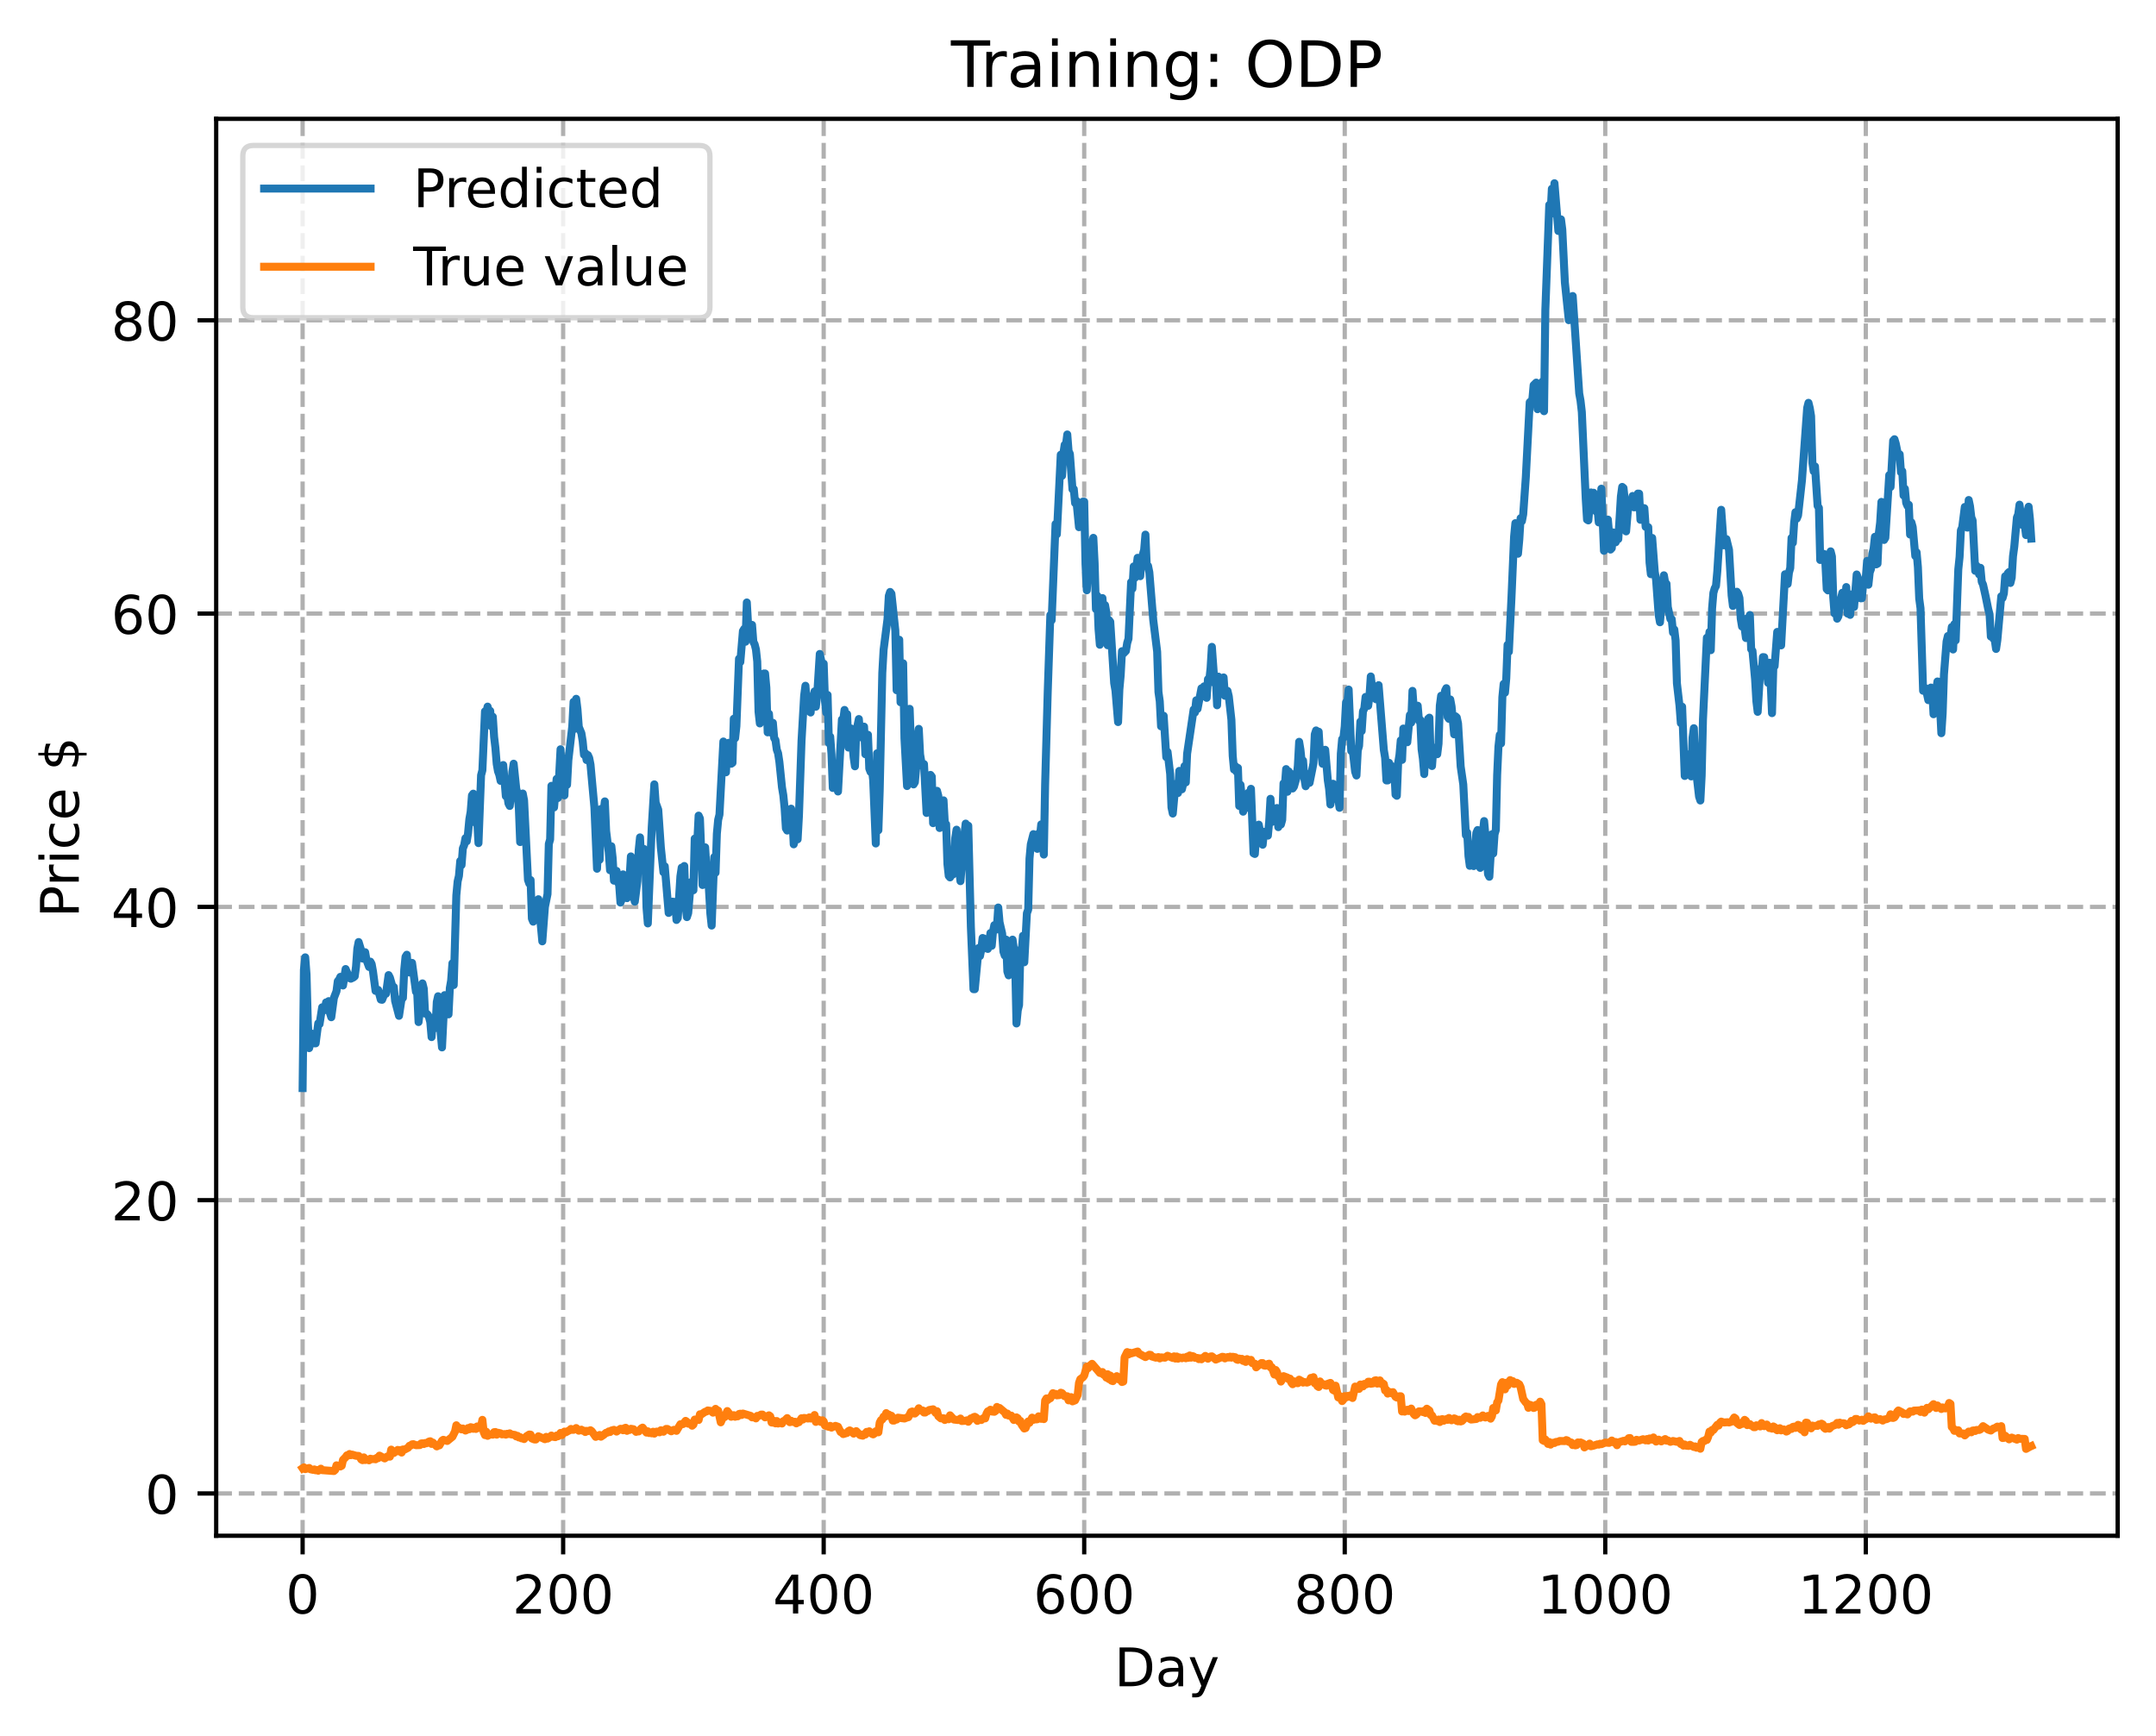 <?xml version="1.0" encoding="utf-8" standalone="no"?>
<!DOCTYPE svg PUBLIC "-//W3C//DTD SVG 1.1//EN"
  "http://www.w3.org/Graphics/SVG/1.1/DTD/svg11.dtd">
<!-- Created with matplotlib (https://matplotlib.org/) -->
<svg height="325.986pt" version="1.1" viewBox="0 0 404.923 325.986" width="404.923pt" xmlns="http://www.w3.org/2000/svg" xmlns:xlink="http://www.w3.org/1999/xlink">
 <defs>
  <style type="text/css">
*{stroke-linecap:butt;stroke-linejoin:round;}
  </style>
 </defs>
 <g id="figure_1">
  <g id="patch_1">
   <path d="M 0 325.986 
L 404.923 325.986 
L 404.923 0 
L 0 0 
z
" style="fill:#ffffff;"/>
  </g>
  <g id="axes_1">
   <g id="patch_2">
    <path d="M 40.603 288.43 
L 397.723 288.43 
L 397.723 22.318 
L 40.603 22.318 
z
" style="fill:#ffffff;"/>
   </g>
   <g id="matplotlib.axis_1">
    <g id="xtick_1">
     <g id="line2d_1">
      <path clip-path="url(#pc1975f11fa)" d="M 56.836 288.43 
L 56.836 22.318 
" style="fill:none;stroke:#b0b0b0;stroke-dasharray:2.96,1.28;stroke-dashoffset:0;stroke-width:0.8;"/>
     </g>
     <g id="line2d_2">
      <defs>
       <path d="M 0 0 
L 0 3.5 
" id="m172593e2b5" style="stroke:#000000;stroke-width:0.8;"/>
      </defs>
      <g>
       <use style="stroke:#000000;stroke-width:0.8;" x="56.836" xlink:href="#m172593e2b5" y="288.43"/>
      </g>
     </g>
     <g id="text_1">
      <!-- 0 -->
      <defs>
       <path d="M 31.781 66.406 
Q 24.172 66.406 20.328 58.906 
Q 16.5 51.422 16.5 36.375 
Q 16.5 21.391 20.328 13.891 
Q 24.172 6.391 31.781 6.391 
Q 39.453 6.391 43.281 13.891 
Q 47.125 21.391 47.125 36.375 
Q 47.125 51.422 43.281 58.906 
Q 39.453 66.406 31.781 66.406 
z
M 31.781 74.219 
Q 44.047 74.219 50.516 64.516 
Q 56.984 54.828 56.984 36.375 
Q 56.984 17.969 50.516 8.266 
Q 44.047 -1.422 31.781 -1.422 
Q 19.531 -1.422 13.062 8.266 
Q 6.594 17.969 6.594 36.375 
Q 6.594 54.828 13.062 64.516 
Q 19.531 74.219 31.781 74.219 
z
" id="DejaVuSans-48"/>
      </defs>
      <g transform="translate(53.655 303.029)scale(0.1 -0.1)">
       <use xlink:href="#DejaVuSans-48"/>
      </g>
     </g>
    </g>
    <g id="xtick_2">
     <g id="line2d_3">
      <path clip-path="url(#pc1975f11fa)" d="M 105.766 288.43 
L 105.766 22.318 
" style="fill:none;stroke:#b0b0b0;stroke-dasharray:2.96,1.28;stroke-dashoffset:0;stroke-width:0.8;"/>
     </g>
     <g id="line2d_4">
      <g>
       <use style="stroke:#000000;stroke-width:0.8;" x="105.766" xlink:href="#m172593e2b5" y="288.43"/>
      </g>
     </g>
     <g id="text_2">
      <!-- 200 -->
      <defs>
       <path d="M 19.188 8.297 
L 53.609 8.297 
L 53.609 0 
L 7.328 0 
L 7.328 8.297 
Q 12.938 14.109 22.625 23.891 
Q 32.328 33.688 34.812 36.531 
Q 39.547 41.844 41.422 45.531 
Q 43.312 49.219 43.312 52.781 
Q 43.312 58.594 39.234 62.25 
Q 35.156 65.922 28.609 65.922 
Q 23.969 65.922 18.812 64.312 
Q 13.672 62.703 7.812 59.422 
L 7.812 69.391 
Q 13.766 71.781 18.938 73 
Q 24.125 74.219 28.422 74.219 
Q 39.75 74.219 46.484 68.547 
Q 53.219 62.891 53.219 53.422 
Q 53.219 48.922 51.531 44.891 
Q 49.859 40.875 45.406 35.406 
Q 44.188 33.984 37.641 27.219 
Q 31.109 20.453 19.188 8.297 
z
" id="DejaVuSans-50"/>
      </defs>
      <g transform="translate(96.223 303.029)scale(0.1 -0.1)">
       <use xlink:href="#DejaVuSans-50"/>
       <use x="63.623" xlink:href="#DejaVuSans-48"/>
       <use x="127.246" xlink:href="#DejaVuSans-48"/>
      </g>
     </g>
    </g>
    <g id="xtick_3">
     <g id="line2d_5">
      <path clip-path="url(#pc1975f11fa)" d="M 154.697 288.43 
L 154.697 22.318 
" style="fill:none;stroke:#b0b0b0;stroke-dasharray:2.96,1.28;stroke-dashoffset:0;stroke-width:0.8;"/>
     </g>
     <g id="line2d_6">
      <g>
       <use style="stroke:#000000;stroke-width:0.8;" x="154.697" xlink:href="#m172593e2b5" y="288.43"/>
      </g>
     </g>
     <g id="text_3">
      <!-- 400 -->
      <defs>
       <path d="M 37.797 64.312 
L 12.891 25.391 
L 37.797 25.391 
z
M 35.203 72.906 
L 47.609 72.906 
L 47.609 25.391 
L 58.016 25.391 
L 58.016 17.188 
L 47.609 17.188 
L 47.609 0 
L 37.797 0 
L 37.797 17.188 
L 4.891 17.188 
L 4.891 26.703 
z
" id="DejaVuSans-52"/>
      </defs>
      <g transform="translate(145.153 303.029)scale(0.1 -0.1)">
       <use xlink:href="#DejaVuSans-52"/>
       <use x="63.623" xlink:href="#DejaVuSans-48"/>
       <use x="127.246" xlink:href="#DejaVuSans-48"/>
      </g>
     </g>
    </g>
    <g id="xtick_4">
     <g id="line2d_7">
      <path clip-path="url(#pc1975f11fa)" d="M 203.628 288.43 
L 203.628 22.318 
" style="fill:none;stroke:#b0b0b0;stroke-dasharray:2.96,1.28;stroke-dashoffset:0;stroke-width:0.8;"/>
     </g>
     <g id="line2d_8">
      <g>
       <use style="stroke:#000000;stroke-width:0.8;" x="203.628" xlink:href="#m172593e2b5" y="288.43"/>
      </g>
     </g>
     <g id="text_4">
      <!-- 600 -->
      <defs>
       <path d="M 33.016 40.375 
Q 26.375 40.375 22.484 35.828 
Q 18.609 31.297 18.609 23.391 
Q 18.609 15.531 22.484 10.953 
Q 26.375 6.391 33.016 6.391 
Q 39.656 6.391 43.531 10.953 
Q 47.406 15.531 47.406 23.391 
Q 47.406 31.297 43.531 35.828 
Q 39.656 40.375 33.016 40.375 
z
M 52.594 71.297 
L 52.594 62.312 
Q 48.875 64.062 45.094 64.984 
Q 41.312 65.922 37.594 65.922 
Q 27.828 65.922 22.672 59.328 
Q 17.531 52.734 16.797 39.406 
Q 19.672 43.656 24.016 45.922 
Q 28.375 48.188 33.594 48.188 
Q 44.578 48.188 50.953 41.516 
Q 57.328 34.859 57.328 23.391 
Q 57.328 12.156 50.688 5.359 
Q 44.047 -1.422 33.016 -1.422 
Q 20.359 -1.422 13.672 8.266 
Q 6.984 17.969 6.984 36.375 
Q 6.984 53.656 15.188 63.938 
Q 23.391 74.219 37.203 74.219 
Q 40.922 74.219 44.703 73.484 
Q 48.484 72.75 52.594 71.297 
z
" id="DejaVuSans-54"/>
      </defs>
      <g transform="translate(194.084 303.029)scale(0.1 -0.1)">
       <use xlink:href="#DejaVuSans-54"/>
       <use x="63.623" xlink:href="#DejaVuSans-48"/>
       <use x="127.246" xlink:href="#DejaVuSans-48"/>
      </g>
     </g>
    </g>
    <g id="xtick_5">
     <g id="line2d_9">
      <path clip-path="url(#pc1975f11fa)" d="M 252.558 288.43 
L 252.558 22.318 
" style="fill:none;stroke:#b0b0b0;stroke-dasharray:2.96,1.28;stroke-dashoffset:0;stroke-width:0.8;"/>
     </g>
     <g id="line2d_10">
      <g>
       <use style="stroke:#000000;stroke-width:0.8;" x="252.558" xlink:href="#m172593e2b5" y="288.43"/>
      </g>
     </g>
     <g id="text_5">
      <!-- 800 -->
      <defs>
       <path d="M 31.781 34.625 
Q 24.75 34.625 20.719 30.859 
Q 16.703 27.094 16.703 20.516 
Q 16.703 13.922 20.719 10.156 
Q 24.75 6.391 31.781 6.391 
Q 38.812 6.391 42.859 10.172 
Q 46.922 13.969 46.922 20.516 
Q 46.922 27.094 42.891 30.859 
Q 38.875 34.625 31.781 34.625 
z
M 21.922 38.812 
Q 15.578 40.375 12.031 44.719 
Q 8.5 49.078 8.5 55.328 
Q 8.5 64.062 14.719 69.141 
Q 20.953 74.219 31.781 74.219 
Q 42.672 74.219 48.875 69.141 
Q 55.078 64.062 55.078 55.328 
Q 55.078 49.078 51.531 44.719 
Q 48 40.375 41.703 38.812 
Q 48.828 37.156 52.797 32.312 
Q 56.781 27.484 56.781 20.516 
Q 56.781 9.906 50.312 4.234 
Q 43.844 -1.422 31.781 -1.422 
Q 19.734 -1.422 13.25 4.234 
Q 6.781 9.906 6.781 20.516 
Q 6.781 27.484 10.781 32.312 
Q 14.797 37.156 21.922 38.812 
z
M 18.312 54.391 
Q 18.312 48.734 21.844 45.562 
Q 25.391 42.391 31.781 42.391 
Q 38.141 42.391 41.719 45.562 
Q 45.312 48.734 45.312 54.391 
Q 45.312 60.062 41.719 63.234 
Q 38.141 66.406 31.781 66.406 
Q 25.391 66.406 21.844 63.234 
Q 18.312 60.062 18.312 54.391 
z
" id="DejaVuSans-56"/>
      </defs>
      <g transform="translate(243.015 303.029)scale(0.1 -0.1)">
       <use xlink:href="#DejaVuSans-56"/>
       <use x="63.623" xlink:href="#DejaVuSans-48"/>
       <use x="127.246" xlink:href="#DejaVuSans-48"/>
      </g>
     </g>
    </g>
    <g id="xtick_6">
     <g id="line2d_11">
      <path clip-path="url(#pc1975f11fa)" d="M 301.489 288.43 
L 301.489 22.318 
" style="fill:none;stroke:#b0b0b0;stroke-dasharray:2.96,1.28;stroke-dashoffset:0;stroke-width:0.8;"/>
     </g>
     <g id="line2d_12">
      <g>
       <use style="stroke:#000000;stroke-width:0.8;" x="301.489" xlink:href="#m172593e2b5" y="288.43"/>
      </g>
     </g>
     <g id="text_6">
      <!-- 1000 -->
      <defs>
       <path d="M 12.406 8.297 
L 28.516 8.297 
L 28.516 63.922 
L 10.984 60.406 
L 10.984 69.391 
L 28.422 72.906 
L 38.281 72.906 
L 38.281 8.297 
L 54.391 8.297 
L 54.391 0 
L 12.406 0 
z
" id="DejaVuSans-49"/>
      </defs>
      <g transform="translate(288.764 303.029)scale(0.1 -0.1)">
       <use xlink:href="#DejaVuSans-49"/>
       <use x="63.623" xlink:href="#DejaVuSans-48"/>
       <use x="127.246" xlink:href="#DejaVuSans-48"/>
       <use x="190.869" xlink:href="#DejaVuSans-48"/>
      </g>
     </g>
    </g>
    <g id="xtick_7">
     <g id="line2d_13">
      <path clip-path="url(#pc1975f11fa)" d="M 350.419 288.43 
L 350.419 22.318 
" style="fill:none;stroke:#b0b0b0;stroke-dasharray:2.96,1.28;stroke-dashoffset:0;stroke-width:0.8;"/>
     </g>
     <g id="line2d_14">
      <g>
       <use style="stroke:#000000;stroke-width:0.8;" x="350.419" xlink:href="#m172593e2b5" y="288.43"/>
      </g>
     </g>
     <g id="text_7">
      <!-- 1200 -->
      <g transform="translate(337.694 303.029)scale(0.1 -0.1)">
       <use xlink:href="#DejaVuSans-49"/>
       <use x="63.623" xlink:href="#DejaVuSans-50"/>
       <use x="127.246" xlink:href="#DejaVuSans-48"/>
       <use x="190.869" xlink:href="#DejaVuSans-48"/>
      </g>
     </g>
    </g>
    <g id="text_8">
     <!-- Day -->
     <defs>
      <path d="M 19.672 64.797 
L 19.672 8.109 
L 31.594 8.109 
Q 46.688 8.109 53.688 14.938 
Q 60.688 21.781 60.688 36.531 
Q 60.688 51.172 53.688 57.984 
Q 46.688 64.797 31.594 64.797 
z
M 9.812 72.906 
L 30.078 72.906 
Q 51.266 72.906 61.172 64.094 
Q 71.094 55.281 71.094 36.531 
Q 71.094 17.672 61.125 8.828 
Q 51.172 0 30.078 0 
L 9.812 0 
z
" id="DejaVuSans-68"/>
      <path d="M 34.281 27.484 
Q 23.391 27.484 19.188 25 
Q 14.984 22.516 14.984 16.5 
Q 14.984 11.719 18.141 8.906 
Q 21.297 6.109 26.703 6.109 
Q 34.188 6.109 38.703 11.406 
Q 43.219 16.703 43.219 25.484 
L 43.219 27.484 
z
M 52.203 31.203 
L 52.203 0 
L 43.219 0 
L 43.219 8.297 
Q 40.141 3.328 35.547 0.953 
Q 30.953 -1.422 24.312 -1.422 
Q 15.922 -1.422 10.953 3.297 
Q 6 8.016 6 15.922 
Q 6 25.141 12.172 29.828 
Q 18.359 34.516 30.609 34.516 
L 43.219 34.516 
L 43.219 35.406 
Q 43.219 41.609 39.141 45 
Q 35.062 48.391 27.688 48.391 
Q 23 48.391 18.547 47.266 
Q 14.109 46.141 10.016 43.891 
L 10.016 52.203 
Q 14.938 54.109 19.578 55.047 
Q 24.219 56 28.609 56 
Q 40.484 56 46.344 49.844 
Q 52.203 43.703 52.203 31.203 
z
" id="DejaVuSans-97"/>
      <path d="M 32.172 -5.078 
Q 28.375 -14.844 24.75 -17.812 
Q 21.141 -20.797 15.094 -20.797 
L 7.906 -20.797 
L 7.906 -13.281 
L 13.188 -13.281 
Q 16.891 -13.281 18.938 -11.516 
Q 21 -9.766 23.484 -3.219 
L 25.094 0.875 
L 2.984 54.688 
L 12.5 54.688 
L 29.594 11.922 
L 46.688 54.688 
L 56.203 54.688 
z
" id="DejaVuSans-121"/>
     </defs>
     <g transform="translate(209.29 316.707)scale(0.1 -0.1)">
      <use xlink:href="#DejaVuSans-68"/>
      <use x="77.002" xlink:href="#DejaVuSans-97"/>
      <use x="138.281" xlink:href="#DejaVuSans-121"/>
     </g>
    </g>
   </g>
   <g id="matplotlib.axis_2">
    <g id="ytick_1">
     <g id="line2d_15">
      <path clip-path="url(#pc1975f11fa)" d="M 40.603 280.493 
L 397.723 280.493 
" style="fill:none;stroke:#b0b0b0;stroke-dasharray:2.96,1.28;stroke-dashoffset:0;stroke-width:0.8;"/>
     </g>
     <g id="line2d_16">
      <defs>
       <path d="M 0 0 
L -3.5 0 
" id="m33315c5e33" style="stroke:#000000;stroke-width:0.8;"/>
      </defs>
      <g>
       <use style="stroke:#000000;stroke-width:0.8;" x="40.603" xlink:href="#m33315c5e33" y="280.493"/>
      </g>
     </g>
     <g id="text_9">
      <!-- 0 -->
      <g transform="translate(27.241 284.292)scale(0.1 -0.1)">
       <use xlink:href="#DejaVuSans-48"/>
      </g>
     </g>
    </g>
    <g id="ytick_2">
     <g id="line2d_17">
      <path clip-path="url(#pc1975f11fa)" d="M 40.603 225.408 
L 397.723 225.408 
" style="fill:none;stroke:#b0b0b0;stroke-dasharray:2.96,1.28;stroke-dashoffset:0;stroke-width:0.8;"/>
     </g>
     <g id="line2d_18">
      <g>
       <use style="stroke:#000000;stroke-width:0.8;" x="40.603" xlink:href="#m33315c5e33" y="225.408"/>
      </g>
     </g>
     <g id="text_10">
      <!-- 20 -->
      <g transform="translate(20.878 229.207)scale(0.1 -0.1)">
       <use xlink:href="#DejaVuSans-50"/>
       <use x="63.623" xlink:href="#DejaVuSans-48"/>
      </g>
     </g>
    </g>
    <g id="ytick_3">
     <g id="line2d_19">
      <path clip-path="url(#pc1975f11fa)" d="M 40.603 170.323 
L 397.723 170.323 
" style="fill:none;stroke:#b0b0b0;stroke-dasharray:2.96,1.28;stroke-dashoffset:0;stroke-width:0.8;"/>
     </g>
     <g id="line2d_20">
      <g>
       <use style="stroke:#000000;stroke-width:0.8;" x="40.603" xlink:href="#m33315c5e33" y="170.323"/>
      </g>
     </g>
     <g id="text_11">
      <!-- 40 -->
      <g transform="translate(20.878 174.122)scale(0.1 -0.1)">
       <use xlink:href="#DejaVuSans-52"/>
       <use x="63.623" xlink:href="#DejaVuSans-48"/>
      </g>
     </g>
    </g>
    <g id="ytick_4">
     <g id="line2d_21">
      <path clip-path="url(#pc1975f11fa)" d="M 40.603 115.237 
L 397.723 115.237 
" style="fill:none;stroke:#b0b0b0;stroke-dasharray:2.96,1.28;stroke-dashoffset:0;stroke-width:0.8;"/>
     </g>
     <g id="line2d_22">
      <g>
       <use style="stroke:#000000;stroke-width:0.8;" x="40.603" xlink:href="#m33315c5e33" y="115.237"/>
      </g>
     </g>
     <g id="text_12">
      <!-- 60 -->
      <g transform="translate(20.878 119.036)scale(0.1 -0.1)">
       <use xlink:href="#DejaVuSans-54"/>
       <use x="63.623" xlink:href="#DejaVuSans-48"/>
      </g>
     </g>
    </g>
    <g id="ytick_5">
     <g id="line2d_23">
      <path clip-path="url(#pc1975f11fa)" d="M 40.603 60.152 
L 397.723 60.152 
" style="fill:none;stroke:#b0b0b0;stroke-dasharray:2.96,1.28;stroke-dashoffset:0;stroke-width:0.8;"/>
     </g>
     <g id="line2d_24">
      <g>
       <use style="stroke:#000000;stroke-width:0.8;" x="40.603" xlink:href="#m33315c5e33" y="60.152"/>
      </g>
     </g>
     <g id="text_13">
      <!-- 80 -->
      <g transform="translate(20.878 63.951)scale(0.1 -0.1)">
       <use xlink:href="#DejaVuSans-56"/>
       <use x="63.623" xlink:href="#DejaVuSans-48"/>
      </g>
     </g>
    </g>
    <g id="text_14">
     <!-- Price $ -->
     <defs>
      <path d="M 19.672 64.797 
L 19.672 37.406 
L 32.078 37.406 
Q 38.969 37.406 42.719 40.969 
Q 46.484 44.531 46.484 51.125 
Q 46.484 57.672 42.719 61.234 
Q 38.969 64.797 32.078 64.797 
z
M 9.812 72.906 
L 32.078 72.906 
Q 44.344 72.906 50.609 67.359 
Q 56.891 61.812 56.891 51.125 
Q 56.891 40.328 50.609 34.812 
Q 44.344 29.297 32.078 29.297 
L 19.672 29.297 
L 19.672 0 
L 9.812 0 
z
" id="DejaVuSans-80"/>
      <path d="M 41.109 46.297 
Q 39.594 47.172 37.812 47.578 
Q 36.031 48 33.891 48 
Q 26.266 48 22.188 43.047 
Q 18.109 38.094 18.109 28.812 
L 18.109 0 
L 9.078 0 
L 9.078 54.688 
L 18.109 54.688 
L 18.109 46.188 
Q 20.953 51.172 25.484 53.578 
Q 30.031 56 36.531 56 
Q 37.453 56 38.578 55.875 
Q 39.703 55.766 41.062 55.516 
z
" id="DejaVuSans-114"/>
      <path d="M 9.422 54.688 
L 18.406 54.688 
L 18.406 0 
L 9.422 0 
z
M 9.422 75.984 
L 18.406 75.984 
L 18.406 64.594 
L 9.422 64.594 
z
" id="DejaVuSans-105"/>
      <path d="M 48.781 52.594 
L 48.781 44.188 
Q 44.969 46.297 41.141 47.344 
Q 37.312 48.391 33.406 48.391 
Q 24.656 48.391 19.812 42.844 
Q 14.984 37.312 14.984 27.297 
Q 14.984 17.281 19.812 11.734 
Q 24.656 6.203 33.406 6.203 
Q 37.312 6.203 41.141 7.25 
Q 44.969 8.297 48.781 10.406 
L 48.781 2.094 
Q 45.016 0.344 40.984 -0.531 
Q 36.969 -1.422 32.422 -1.422 
Q 20.062 -1.422 12.781 6.344 
Q 5.516 14.109 5.516 27.297 
Q 5.516 40.672 12.859 48.328 
Q 20.219 56 33.016 56 
Q 37.156 56 41.109 55.141 
Q 45.062 54.297 48.781 52.594 
z
" id="DejaVuSans-99"/>
      <path d="M 56.203 29.594 
L 56.203 25.203 
L 14.891 25.203 
Q 15.484 15.922 20.484 11.062 
Q 25.484 6.203 34.422 6.203 
Q 39.594 6.203 44.453 7.469 
Q 49.312 8.734 54.109 11.281 
L 54.109 2.781 
Q 49.266 0.734 44.188 -0.344 
Q 39.109 -1.422 33.891 -1.422 
Q 20.797 -1.422 13.156 6.188 
Q 5.516 13.812 5.516 26.812 
Q 5.516 40.234 12.766 48.109 
Q 20.016 56 32.328 56 
Q 43.359 56 49.781 48.891 
Q 56.203 41.797 56.203 29.594 
z
M 47.219 32.234 
Q 47.125 39.594 43.094 43.984 
Q 39.062 48.391 32.422 48.391 
Q 24.906 48.391 20.391 44.141 
Q 15.875 39.891 15.188 32.172 
z
" id="DejaVuSans-101"/>
      <path id="DejaVuSans-32"/>
      <path d="M 33.797 -14.703 
L 28.906 -14.703 
L 28.859 0 
Q 23.734 0.094 18.609 1.188 
Q 13.484 2.297 8.297 4.5 
L 8.297 13.281 
Q 13.281 10.156 18.375 8.562 
Q 23.484 6.984 28.906 6.938 
L 28.906 29.203 
Q 18.109 30.953 13.203 35.156 
Q 8.297 39.359 8.297 46.688 
Q 8.297 54.641 13.625 59.219 
Q 18.953 63.812 28.906 64.5 
L 28.906 75.984 
L 33.797 75.984 
L 33.797 64.656 
Q 38.328 64.453 42.578 63.688 
Q 46.828 62.938 50.875 61.625 
L 50.875 53.078 
Q 46.828 55.125 42.547 56.25 
Q 38.281 57.375 33.797 57.562 
L 33.797 36.719 
Q 44.875 35.016 50.094 30.609 
Q 55.328 26.219 55.328 18.609 
Q 55.328 10.359 49.781 5.594 
Q 44.234 0.828 33.797 0.094 
z
M 28.906 37.594 
L 28.906 57.625 
Q 23.25 56.984 20.266 54.391 
Q 17.281 51.812 17.281 47.516 
Q 17.281 43.312 20.031 40.969 
Q 22.797 38.625 28.906 37.594 
z
M 33.797 28.219 
L 33.797 7.078 
Q 39.984 7.906 43.141 10.594 
Q 46.297 13.281 46.297 17.672 
Q 46.297 21.969 43.281 24.5 
Q 40.281 27.047 33.797 28.219 
z
" id="DejaVuSans-36"/>
     </defs>
     <g transform="translate(14.798 172.342)rotate(-90)scale(0.1 -0.1)">
      <use xlink:href="#DejaVuSans-80"/>
      <use x="58.553" xlink:href="#DejaVuSans-114"/>
      <use x="99.666" xlink:href="#DejaVuSans-105"/>
      <use x="127.449" xlink:href="#DejaVuSans-99"/>
      <use x="182.43" xlink:href="#DejaVuSans-101"/>
      <use x="243.953" xlink:href="#DejaVuSans-32"/>
      <use x="275.74" xlink:href="#DejaVuSans-36"/>
     </g>
    </g>
   </g>
   <g id="line2d_25">
    <path clip-path="url(#pc1975f11fa)" d="M 56.836 204.354 
L 57.081 182.132 
L 57.325 179.8 
L 57.57 183.015 
L 57.814 192.033 
L 58.059 196.854 
L 58.304 195.909 
L 58.548 194.129 
L 58.793 195.509 
L 59.038 195.95 
L 59.282 195.956 
L 59.772 192.196 
L 60.016 192.345 
L 60.506 189.18 
L 60.75 189.308 
L 60.995 189.711 
L 61.24 188.263 
L 61.484 188.226 
L 61.729 188.026 
L 61.974 190.289 
L 62.218 191.05 
L 62.708 187.432 
L 63.197 186.17 
L 63.441 184.284 
L 63.686 183.99 
L 63.931 183.463 
L 64.175 183.982 
L 64.42 185.089 
L 64.909 181.997 
L 65.643 183.708 
L 65.888 183.81 
L 66.377 183.575 
L 66.622 183.366 
L 66.867 181.545 
L 67.111 178.167 
L 67.356 176.926 
L 67.845 178.543 
L 68.09 180.033 
L 68.335 179.23 
L 68.579 178.839 
L 68.824 180.277 
L 69.313 181.602 
L 69.558 180.607 
L 69.802 181.059 
L 70.047 182.427 
L 70.536 186.101 
L 70.781 185.833 
L 71.026 185.925 
L 71.515 187.729 
L 71.76 187.775 
L 72.249 186.538 
L 72.494 186.638 
L 72.983 183.137 
L 73.228 183.605 
L 73.717 185.324 
L 73.962 185.362 
L 74.206 187.973 
L 74.94 190.788 
L 75.429 187.528 
L 75.674 187.421 
L 75.919 182.148 
L 76.163 179.698 
L 76.408 179.312 
L 76.653 182.619 
L 76.897 182.643 
L 77.387 180.839 
L 78.121 186.252 
L 78.365 186.607 
L 78.61 191.956 
L 79.099 187.864 
L 79.344 184.694 
L 79.589 185.674 
L 79.833 190.36 
L 80.078 190.34 
L 80.323 190.548 
L 80.567 191.016 
L 80.812 191.946 
L 81.056 194.782 
L 81.301 191.251 
L 81.546 191.051 
L 81.79 193.087 
L 82.035 188.184 
L 82.28 187.109 
L 82.524 188.422 
L 82.769 194.069 
L 83.014 196.718 
L 83.503 186.899 
L 83.748 190.153 
L 83.992 188.253 
L 84.237 190.513 
L 84.482 185.578 
L 84.726 184.18 
L 84.971 180.91 
L 85.216 185.005 
L 85.705 168.143 
L 85.95 165.544 
L 86.194 164.505 
L 86.439 161.694 
L 86.684 162.48 
L 86.928 159.337 
L 87.173 158.743 
L 87.417 157.424 
L 87.662 158.007 
L 87.907 156.455 
L 88.151 153.852 
L 88.396 152.46 
L 88.641 149.379 
L 88.885 149.06 
L 89.375 154.59 
L 89.619 153.977 
L 89.864 158.349 
L 90.353 145.599 
L 90.598 144.669 
L 91.087 133.602 
L 91.332 133.818 
L 91.577 132.71 
L 91.821 133.662 
L 92.066 133.514 
L 92.311 136.438 
L 92.555 134.614 
L 92.8 138.408 
L 93.044 140.465 
L 93.289 143.471 
L 93.534 144.867 
L 93.778 145.525 
L 94.023 146.658 
L 94.268 144.549 
L 94.512 143.685 
L 95.002 149.532 
L 95.246 149.14 
L 95.491 150.892 
L 95.736 151.369 
L 95.98 149.093 
L 96.225 145.021 
L 96.47 143.433 
L 96.959 148.148 
L 97.204 149.024 
L 97.448 151.85 
L 97.693 158.151 
L 97.938 151.025 
L 98.182 149.035 
L 98.427 150.318 
L 99.161 165.244 
L 99.405 165.941 
L 99.65 165.282 
L 99.895 172.528 
L 100.139 173.101 
L 100.384 172.617 
L 100.629 172.65 
L 100.873 169.967 
L 101.118 168.888 
L 101.852 176.797 
L 102.341 170.342 
L 102.831 167.917 
L 103.075 158.495 
L 103.32 157.669 
L 103.565 147.592 
L 103.809 150.807 
L 104.054 151.646 
L 104.543 146.287 
L 104.788 149.874 
L 105.277 140.721 
L 105.522 146.903 
L 105.766 142.404 
L 106.011 149.381 
L 106.256 143.314 
L 106.5 147.401 
L 106.745 142.76 
L 107.479 136.417 
L 107.724 131.814 
L 107.968 136.881 
L 108.213 131.245 
L 108.458 133.25 
L 108.702 136.524 
L 109.192 137.704 
L 109.436 139.227 
L 109.681 141.751 
L 109.926 141.439 
L 110.17 142.746 
L 110.415 141.81 
L 110.66 142.355 
L 110.904 143.601 
L 111.638 151.66 
L 112.127 163.161 
L 112.372 158.121 
L 112.617 161.474 
L 112.861 151.939 
L 113.106 153.326 
L 113.351 152.653 
L 113.595 150.511 
L 113.84 156.069 
L 114.329 160.028 
L 114.574 163.444 
L 114.819 158.931 
L 115.063 161.152 
L 115.308 165.401 
L 115.553 165.413 
L 115.797 163.568 
L 116.042 165.632 
L 116.287 166.189 
L 116.531 169.519 
L 116.776 168.935 
L 117.02 164.216 
L 117.265 167.149 
L 117.51 168.426 
L 117.754 168.687 
L 118.244 164.908 
L 118.488 160.845 
L 118.978 168.251 
L 119.222 169.343 
L 119.712 165.48 
L 119.956 159.664 
L 120.201 157.271 
L 120.446 162.082 
L 120.69 160.182 
L 120.935 159.441 
L 121.18 160.538 
L 121.424 170.464 
L 121.669 173.435 
L 122.403 155.367 
L 122.892 147.313 
L 123.137 150.73 
L 123.626 152.077 
L 124.115 159.159 
L 124.605 163.825 
L 124.849 162.695 
L 125.583 171.462 
L 125.828 170.825 
L 126.073 169.404 
L 126.317 169.337 
L 126.562 170.832 
L 126.807 169.383 
L 127.051 172.782 
L 127.296 172.431 
L 127.785 164.598 
L 128.03 162.951 
L 128.275 162.954 
L 128.519 162.646 
L 128.764 170.156 
L 129.008 172.246 
L 129.253 171.481 
L 129.742 165.69 
L 129.987 167.257 
L 130.232 167.197 
L 130.476 157.501 
L 130.721 160.499 
L 130.966 157.998 
L 131.21 153.183 
L 131.455 153.725 
L 131.944 166.217 
L 132.189 159.936 
L 132.434 159.134 
L 132.678 162.958 
L 132.923 163.185 
L 133.412 171.58 
L 133.657 173.836 
L 134.146 160.978 
L 134.391 163.91 
L 134.636 156.577 
L 134.88 153.976 
L 135.125 152.993 
L 135.859 139.263 
L 136.348 145.05 
L 136.593 140.226 
L 136.837 139.519 
L 137.327 143.443 
L 137.571 143.268 
L 137.816 134.989 
L 138.061 138.647 
L 138.305 136.366 
L 138.795 123.719 
L 139.039 124.34 
L 139.529 118.513 
L 139.773 118.105 
L 140.018 120.526 
L 140.263 113.15 
L 140.507 117.438 
L 140.996 118.641 
L 141.241 117.361 
L 141.486 120.536 
L 141.73 121.015 
L 141.975 121.979 
L 142.22 124.244 
L 142.464 133.676 
L 142.709 135.871 
L 142.954 135.295 
L 143.198 133.296 
L 143.443 126.492 
L 143.688 126.488 
L 143.932 129.152 
L 144.177 137.548 
L 144.422 134.057 
L 144.666 137.509 
L 144.911 137.655 
L 145.156 135.754 
L 145.4 138.615 
L 145.645 139.01 
L 145.89 140.794 
L 146.134 141.474 
L 146.379 143.104 
L 146.868 147.888 
L 147.113 149.338 
L 147.357 151.757 
L 147.602 155.586 
L 147.847 155.989 
L 148.091 154.577 
L 148.336 155.938 
L 148.581 151.878 
L 148.825 153.588 
L 149.07 158.576 
L 149.315 157.562 
L 149.559 157.307 
L 149.804 157.636 
L 150.049 153.215 
L 150.538 139.123 
L 151.027 130.658 
L 151.272 128.791 
L 151.517 131.998 
L 151.761 132.593 
L 152.006 133.585 
L 152.251 133.818 
L 152.495 130.777 
L 152.74 130.945 
L 152.984 129.852 
L 153.229 132.733 
L 153.474 130.564 
L 153.963 122.82 
L 154.208 123.937 
L 154.452 130.256 
L 154.697 124.633 
L 154.942 131.658 
L 155.186 133.851 
L 155.431 130.522 
L 155.676 139.56 
L 155.92 138.357 
L 156.165 141.664 
L 156.41 147.993 
L 156.654 144.083 
L 157.388 148.655 
L 158.122 135.132 
L 158.367 135.299 
L 158.612 133.334 
L 158.856 137.683 
L 159.101 134.12 
L 159.345 140.4 
L 159.59 137.964 
L 159.835 136.813 
L 160.324 142.236 
L 160.569 143.924 
L 160.813 137.403 
L 161.303 135.043 
L 161.547 137.898 
L 161.792 138.491 
L 162.037 137.019 
L 162.281 136.471 
L 162.526 141.656 
L 162.771 140.927 
L 163.015 137.999 
L 163.26 144.357 
L 163.505 144.983 
L 163.749 144.392 
L 163.994 146.509 
L 164.483 158.417 
L 164.728 141.473 
L 164.972 155.936 
L 165.217 148.509 
L 165.706 126.38 
L 165.951 122.042 
L 166.685 116.271 
L 166.93 111.913 
L 167.174 111.175 
L 167.419 111.505 
L 168.153 118.417 
L 168.398 129.634 
L 168.642 128.359 
L 168.887 120.146 
L 169.132 131.897 
L 169.621 124.578 
L 169.866 138.65 
L 170.355 147.632 
L 170.6 144.77 
L 170.844 133.129 
L 171.089 139.929 
L 171.333 142.008 
L 171.578 147.324 
L 171.823 146.916 
L 172.067 144.25 
L 172.312 138.655 
L 172.557 136.89 
L 172.801 141.674 
L 173.046 143.136 
L 173.291 143.906 
L 173.535 143.5 
L 174.025 152.687 
L 174.269 151.338 
L 174.514 150.907 
L 174.759 145.535 
L 175.003 145.859 
L 175.248 154.603 
L 175.493 150.437 
L 175.737 149.793 
L 175.982 148.525 
L 176.227 149.456 
L 176.471 155.509 
L 176.716 154.331 
L 176.96 150.803 
L 177.205 150.317 
L 177.45 154.652 
L 177.694 154.794 
L 177.939 162.274 
L 178.184 164.5 
L 178.428 164.787 
L 178.673 162.767 
L 178.918 164.278 
L 179.162 162.894 
L 179.407 157.403 
L 179.652 155.824 
L 179.896 158.783 
L 180.141 163.265 
L 180.386 165.494 
L 180.63 162.556 
L 180.875 157.776 
L 181.12 156.798 
L 181.364 154.683 
L 181.609 159.014 
L 181.854 155.079 
L 182.343 174.08 
L 182.832 185.779 
L 183.077 185.784 
L 183.811 178.047 
L 184.055 179.55 
L 184.3 178.295 
L 184.545 176.168 
L 184.789 176.268 
L 185.034 178.098 
L 185.279 177.651 
L 185.523 178.217 
L 185.768 177.491 
L 186.013 175.237 
L 186.257 177.637 
L 186.502 174.945 
L 186.747 173.755 
L 186.991 174.625 
L 187.236 174.061 
L 187.481 170.442 
L 187.725 173.198 
L 188.215 175.318 
L 188.459 178.732 
L 188.704 179.464 
L 188.948 176.465 
L 189.193 182.46 
L 189.438 183.185 
L 189.927 180.165 
L 190.172 176.474 
L 190.416 178.204 
L 190.661 181.052 
L 190.906 192.223 
L 191.15 189.733 
L 191.395 188.748 
L 191.64 178.346 
L 191.884 178.767 
L 192.129 175.752 
L 192.374 180.726 
L 192.863 171.51 
L 193.108 170.84 
L 193.352 161.257 
L 193.597 158.58 
L 194.086 156.661 
L 194.331 158.482 
L 194.575 156.959 
L 194.82 159.426 
L 195.065 156.551 
L 195.309 157.202 
L 195.554 154.829 
L 196.043 160.502 
L 196.288 147.332 
L 196.777 129.91 
L 197.267 115.506 
L 197.511 116.497 
L 198.245 98.416 
L 198.49 100.355 
L 199.224 85.4 
L 199.469 89.365 
L 199.713 85.154 
L 199.958 83.542 
L 200.203 83.557 
L 200.447 81.597 
L 200.692 84.741 
L 200.936 85.241 
L 201.426 91.903 
L 201.67 91.852 
L 201.915 94.48 
L 202.16 94.048 
L 202.649 99.015 
L 203.138 94.58 
L 203.383 94.212 
L 203.628 94.215 
L 203.872 105.949 
L 204.117 110.865 
L 204.606 102.3 
L 204.851 103.443 
L 205.34 101.012 
L 205.585 105.804 
L 205.83 114.406 
L 206.074 111.874 
L 206.319 118.135 
L 206.563 121.096 
L 206.808 120.062 
L 207.053 112.328 
L 207.297 115.422 
L 207.542 113.654 
L 207.787 115.053 
L 208.031 121.189 
L 208.276 116.453 
L 208.521 116.776 
L 209.255 128.303 
L 209.499 129.718 
L 209.989 135.614 
L 210.233 129.475 
L 210.478 126.82 
L 210.723 122.302 
L 210.967 122.755 
L 211.457 122.264 
L 211.701 120.758 
L 211.946 119.955 
L 212.435 109.335 
L 212.68 110.566 
L 212.924 106.386 
L 213.169 108.505 
L 213.658 104.764 
L 213.903 108.047 
L 214.148 108.215 
L 214.392 105.045 
L 214.882 103.284 
L 215.126 100.409 
L 215.371 106.264 
L 215.616 106.282 
L 215.86 107.478 
L 216.594 116.441 
L 217.328 122.386 
L 217.573 129.957 
L 217.818 131.708 
L 218.062 136.414 
L 218.307 134.546 
L 218.551 134.433 
L 219.041 142.2 
L 219.285 141.223 
L 219.775 145.378 
L 220.019 151.633 
L 220.264 152.798 
L 220.753 147.405 
L 220.998 147.149 
L 221.243 148.94 
L 221.487 144.784 
L 221.732 145.513 
L 221.977 148.239 
L 222.221 147.187 
L 222.466 143.89 
L 222.711 146.951 
L 222.955 141.562 
L 224.179 133.266 
L 224.423 133.82 
L 224.668 131.527 
L 224.912 133.139 
L 225.646 129.275 
L 225.891 129.584 
L 226.136 128.909 
L 226.38 130.607 
L 226.625 131.066 
L 226.87 127.561 
L 227.114 127.784 
L 227.359 125.499 
L 227.604 121.487 
L 228.093 128.29 
L 228.338 127.028 
L 228.582 132.462 
L 228.827 127.078 
L 229.072 130.012 
L 229.561 127.809 
L 229.806 127.23 
L 230.05 130.671 
L 230.295 129.677 
L 230.539 129.752 
L 230.784 130.798 
L 231.273 135.178 
L 231.518 141.956 
L 231.763 144.532 
L 232.007 143.88 
L 232.252 144.959 
L 232.497 144.225 
L 232.741 151.368 
L 232.986 147.393 
L 233.475 152.446 
L 233.72 150.809 
L 233.965 151.8 
L 234.209 151.031 
L 234.454 148.896 
L 234.699 149.456 
L 234.943 148.149 
L 235.433 160.26 
L 235.677 160.387 
L 235.922 156.744 
L 236.167 155.3 
L 236.411 154.878 
L 236.656 156.19 
L 236.9 156.494 
L 237.145 158.651 
L 237.39 156.223 
L 237.634 156.712 
L 238.124 156.943 
L 238.368 154.345 
L 238.613 150.024 
L 238.858 154.381 
L 239.102 152.984 
L 239.347 153.88 
L 239.592 153.959 
L 239.836 151.757 
L 240.081 155.347 
L 240.326 154.347 
L 240.57 154.856 
L 240.815 153.974 
L 241.06 147.128 
L 241.304 147.717 
L 241.549 144.443 
L 241.794 148.704 
L 242.038 144.875 
L 242.283 145.7 
L 242.527 145.353 
L 242.772 148.087 
L 243.017 147.745 
L 243.506 146.04 
L 243.751 143.838 
L 243.995 139.32 
L 244.24 140.813 
L 244.485 143.174 
L 244.729 142.851 
L 244.974 146.228 
L 245.219 147.668 
L 245.463 147.172 
L 245.708 145.371 
L 245.953 147.026 
L 246.687 143.339 
L 246.931 137.921 
L 247.176 137.186 
L 247.421 139.045 
L 247.665 137.422 
L 247.91 141.614 
L 248.155 141.555 
L 248.399 143.45 
L 248.644 140.989 
L 248.888 140.818 
L 249.378 146.549 
L 249.622 148.158 
L 249.867 151.095 
L 250.356 147.197 
L 250.846 150.047 
L 251.09 148.135 
L 251.58 151.72 
L 251.824 141.554 
L 252.069 138.824 
L 252.314 138.579 
L 252.558 136.447 
L 252.803 131.901 
L 253.048 131.995 
L 253.292 129.507 
L 253.782 141.051 
L 254.026 140.674 
L 254.515 144.95 
L 254.76 145.652 
L 255.005 140.948 
L 255.249 140.083 
L 255.494 135.536 
L 255.739 137.302 
L 255.983 133.58 
L 256.228 133.085 
L 256.473 130.892 
L 256.717 132.181 
L 256.962 132.559 
L 257.207 130.662 
L 257.451 127.049 
L 257.696 129.089 
L 257.941 129.194 
L 258.185 131.074 
L 258.43 131.326 
L 258.919 128.685 
L 259.898 140.842 
L 260.143 142.314 
L 260.387 146.577 
L 260.632 146.574 
L 260.876 143.258 
L 261.121 143.965 
L 261.366 143.872 
L 261.61 145.017 
L 261.855 144.434 
L 262.1 149.252 
L 262.344 149.458 
L 262.589 143.294 
L 262.834 141.808 
L 263.078 139.049 
L 263.323 142.715 
L 263.568 136.828 
L 263.812 138.99 
L 264.057 137.872 
L 264.302 139.406 
L 264.791 134.288 
L 265.036 135.726 
L 265.28 129.754 
L 265.525 133.162 
L 265.77 134.571 
L 266.259 132.538 
L 266.503 135.389 
L 266.748 135.202 
L 266.993 140.722 
L 267.237 142.482 
L 267.482 145.383 
L 267.727 140.439 
L 267.971 143.007 
L 268.216 135.005 
L 268.461 134.787 
L 268.705 142.792 
L 268.95 143.869 
L 269.195 140.567 
L 269.439 140.44 
L 269.684 141.389 
L 269.929 141.654 
L 270.173 139.686 
L 270.418 132.511 
L 270.663 130.666 
L 270.907 131.807 
L 271.152 132.394 
L 271.397 129.713 
L 271.641 129.248 
L 271.886 134.66 
L 272.131 135.012 
L 272.375 131.364 
L 272.62 132.679 
L 273.109 137.923 
L 273.354 134.525 
L 273.598 134.748 
L 273.843 135.898 
L 274.332 143.958 
L 274.822 147.341 
L 275.311 156.862 
L 275.556 156.362 
L 275.8 160.777 
L 276.045 162.613 
L 276.29 161.35 
L 276.534 161.312 
L 276.779 162.664 
L 277.268 156.446 
L 277.513 155.891 
L 277.758 157.688 
L 278.002 163 
L 278.247 162.243 
L 278.491 156.453 
L 278.736 154.208 
L 278.981 156.94 
L 279.47 164.182 
L 279.715 164.667 
L 280.204 156.687 
L 280.449 160.296 
L 280.693 156.686 
L 280.938 155.865 
L 281.183 145.563 
L 281.427 140.237 
L 281.672 138.022 
L 281.917 139.631 
L 282.161 130.944 
L 282.406 128.447 
L 282.651 130.098 
L 282.895 127.405 
L 283.14 121.106 
L 283.385 122.407 
L 283.874 112.202 
L 284.363 100.792 
L 284.608 98.256 
L 285.097 104 
L 285.342 101.332 
L 285.586 97.335 
L 285.831 97.886 
L 286.076 96.596 
L 286.565 89.649 
L 287.299 75.549 
L 287.788 75.102 
L 288.033 72.344 
L 288.522 71.86 
L 288.767 76.852 
L 289.012 76.169 
L 289.256 75.949 
L 289.746 71.616 
L 289.99 77.231 
L 290.235 58.209 
L 290.969 38.483 
L 291.213 40.229 
L 291.458 35.458 
L 291.703 37.818 
L 291.947 34.414 
L 292.681 43.386 
L 292.926 43.052 
L 293.171 41.2 
L 293.415 43.099 
L 293.905 53.067 
L 294.639 60.133 
L 294.883 59.763 
L 295.128 56.781 
L 295.373 55.597 
L 296.596 73.894 
L 296.84 75.243 
L 297.085 77.373 
L 297.819 93.668 
L 298.064 97.591 
L 298.308 97.738 
L 298.798 92.486 
L 299.042 92.607 
L 299.287 92.538 
L 299.776 96.054 
L 300.021 95.433 
L 300.266 98.118 
L 300.51 96.051 
L 300.755 91.781 
L 301.244 103.449 
L 301.489 103.002 
L 301.734 101.976 
L 301.978 97.582 
L 302.467 103.217 
L 302.712 102.953 
L 302.957 99.991 
L 303.201 100.325 
L 303.446 101.847 
L 303.691 100.633 
L 303.935 101.247 
L 304.425 93.22 
L 304.669 91.447 
L 304.914 91.654 
L 305.159 93.937 
L 305.403 99.8 
L 305.893 93.971 
L 306.382 94.858 
L 306.627 93.15 
L 306.871 95.281 
L 307.116 95.269 
L 307.605 92.699 
L 307.85 92.716 
L 308.094 97.627 
L 308.339 97.466 
L 308.584 95.402 
L 308.828 95.447 
L 309.073 98.95 
L 309.318 98.915 
L 309.562 99.009 
L 309.807 105.671 
L 310.052 107.842 
L 310.296 101.029 
L 310.786 107.415 
L 311.03 108.857 
L 311.52 115.514 
L 311.764 116.87 
L 312.498 108.045 
L 312.743 109.463 
L 312.988 109.633 
L 313.232 113.994 
L 313.722 116.257 
L 313.966 116.273 
L 314.211 118.804 
L 314.455 118.225 
L 314.7 120.286 
L 314.945 128.332 
L 315.434 132.555 
L 315.679 135.817 
L 315.923 132.725 
L 316.413 145.736 
L 316.902 141.678 
L 317.147 143.204 
L 317.391 141.846 
L 317.636 145.819 
L 317.881 138.55 
L 318.125 136.766 
L 318.37 143.235 
L 319.104 149.609 
L 319.349 150.347 
L 319.593 145.663 
L 319.838 135.147 
L 320.572 119.77 
L 320.816 120.844 
L 321.061 118.681 
L 321.306 122.115 
L 321.55 114.288 
L 321.795 111.353 
L 322.04 110.497 
L 322.284 110.055 
L 322.529 107.315 
L 323.263 95.745 
L 323.752 102.415 
L 323.997 102.182 
L 324.242 101.252 
L 324.731 103.262 
L 325.22 111.826 
L 325.465 113.808 
L 325.71 112.041 
L 325.954 111.435 
L 326.199 111.136 
L 326.443 111.5 
L 326.688 112.319 
L 326.933 116.218 
L 327.177 117.674 
L 327.422 117.246 
L 327.667 118.029 
L 327.911 119.836 
L 328.156 116.111 
L 328.401 117.863 
L 328.645 115.505 
L 328.89 121.927 
L 329.135 122.249 
L 329.624 127.551 
L 329.869 131.708 
L 330.113 133.692 
L 330.603 125.597 
L 330.847 126.686 
L 331.092 123.413 
L 331.337 123.433 
L 331.581 126.191 
L 331.826 126.02 
L 332.07 128.251 
L 332.315 124.468 
L 332.56 128.305 
L 332.804 133.938 
L 333.049 125.369 
L 333.294 125.11 
L 333.783 118.682 
L 334.028 119.188 
L 334.272 120.604 
L 334.517 121.212 
L 335.251 107.851 
L 335.496 109.109 
L 335.74 109.681 
L 335.985 107.544 
L 336.23 106.689 
L 336.474 101.03 
L 336.719 101.954 
L 336.964 98.157 
L 337.208 96.198 
L 337.453 97.407 
L 337.698 96.795 
L 338.431 90.189 
L 339.41 76.609 
L 339.655 75.656 
L 339.899 76.647 
L 340.144 78.16 
L 340.389 86.926 
L 340.633 88.511 
L 340.878 87.594 
L 341.367 95 
L 341.612 95.39 
L 341.857 105.17 
L 342.101 104.596 
L 342.346 105.202 
L 342.591 104.04 
L 342.835 105.899 
L 343.08 110.634 
L 343.325 110.887 
L 343.814 103.55 
L 344.058 104.519 
L 344.303 112.117 
L 344.548 115.216 
L 344.792 113.062 
L 345.037 116.198 
L 345.282 115.739 
L 345.526 113.353 
L 346.016 111.326 
L 346.26 111.618 
L 346.505 113.611 
L 346.75 110.254 
L 346.994 115.239 
L 347.239 112.22 
L 347.484 115.483 
L 347.728 111.643 
L 347.973 111.958 
L 348.218 114.004 
L 348.707 107.891 
L 348.952 108.534 
L 349.196 112.076 
L 349.441 112.371 
L 349.686 112.359 
L 349.93 109.559 
L 350.419 108.492 
L 350.664 105.339 
L 350.909 109.82 
L 351.153 107.517 
L 351.398 106.852 
L 351.643 103.987 
L 351.887 103.047 
L 352.132 100.813 
L 352.377 105.996 
L 352.621 105.861 
L 352.866 100.174 
L 353.111 98.161 
L 353.355 94.263 
L 353.6 94.413 
L 353.845 101.411 
L 354.089 101.003 
L 354.823 89.227 
L 355.068 91.465 
L 355.557 82.772 
L 355.802 82.493 
L 356.046 83.305 
L 356.536 85.742 
L 356.78 85.324 
L 357.025 88.702 
L 357.27 88.494 
L 357.514 93.057 
L 357.759 91.798 
L 358.004 94.437 
L 358.248 95.013 
L 358.493 94.803 
L 358.738 100.397 
L 358.982 98.104 
L 359.227 98.991 
L 359.716 104.423 
L 359.961 103.73 
L 360.206 106.508 
L 360.45 112.404 
L 360.695 114.247 
L 361.184 129.734 
L 361.429 129.761 
L 361.674 129.268 
L 362.163 131.497 
L 362.652 129.134 
L 362.897 129.703 
L 363.141 134.144 
L 363.386 129.796 
L 363.631 129.64 
L 363.875 127.991 
L 364.12 128.039 
L 364.609 137.703 
L 364.854 133.986 
L 365.099 126.649 
L 365.588 120.49 
L 365.833 119.456 
L 366.077 121.695 
L 366.567 117.758 
L 366.811 121.981 
L 367.056 117.222 
L 367.301 120.28 
L 367.79 106.947 
L 368.034 104.602 
L 368.279 99.6 
L 368.524 99.067 
L 369.013 95.211 
L 369.502 99.092 
L 369.747 93.908 
L 369.992 95.075 
L 370.236 97.162 
L 370.481 97.739 
L 370.97 107.208 
L 371.215 106.241 
L 371.704 107.881 
L 371.949 106.64 
L 372.194 109.265 
L 372.438 109.79 
L 372.928 111.997 
L 373.417 114.428 
L 373.662 115.373 
L 373.906 119.557 
L 374.151 118.645 
L 374.395 119.969 
L 374.64 120.205 
L 374.885 121.881 
L 375.129 120.214 
L 375.863 111.987 
L 376.108 112.31 
L 376.353 111.433 
L 376.597 108.227 
L 376.842 108.454 
L 377.087 107.675 
L 377.331 107.435 
L 377.576 109.491 
L 377.821 108.484 
L 378.065 104.469 
L 378.31 102.636 
L 378.799 97.196 
L 379.044 96.617 
L 379.289 94.782 
L 379.778 98.574 
L 380.022 97.261 
L 380.267 98.494 
L 380.512 100.496 
L 380.756 96.194 
L 381.001 95.167 
L 381.246 97.489 
L 381.49 101.16 
L 381.49 101.16 
" style="fill:none;stroke:#1f77b4;stroke-linecap:square;stroke-width:1.5;"/>
   </g>
   <g id="line2d_26">
    <path clip-path="url(#pc1975f11fa)" d="M 56.836 275.756 
L 57.081 275.59 
L 57.325 275.921 
L 58.059 275.701 
L 58.304 275.949 
L 58.793 276.059 
L 59.038 275.976 
L 59.282 276.141 
L 59.527 276.086 
L 59.772 276.224 
L 60.261 275.838 
L 60.506 276.114 
L 62.708 276.279 
L 62.952 276.059 
L 63.197 275.205 
L 63.441 275.37 
L 63.686 275.315 
L 63.931 275.425 
L 64.175 275.288 
L 64.42 274.186 
L 64.909 273.69 
L 65.154 273.332 
L 65.399 273.36 
L 65.643 273.084 
L 65.888 273.304 
L 66.133 273.194 
L 66.867 273.415 
L 67.356 273.442 
L 67.601 273.69 
L 67.845 274.103 
L 68.09 274.241 
L 68.335 273.718 
L 68.579 274.213 
L 68.824 274.103 
L 69.313 274.268 
L 69.558 273.965 
L 69.802 274.048 
L 70.292 274.021 
L 70.536 274.076 
L 70.781 273.8 
L 71.026 273.855 
L 71.27 273.387 
L 72.249 273.91 
L 72.738 273.552 
L 73.228 273.58 
L 73.472 272.258 
L 73.962 272.891 
L 74.451 272.506 
L 74.696 272.313 
L 74.94 272.588 
L 75.185 272.34 
L 75.429 272.809 
L 75.674 272.23 
L 75.919 272.285 
L 76.653 271.9 
L 76.897 271.542 
L 77.142 271.487 
L 77.387 271.266 
L 77.631 271.239 
L 78.121 271.432 
L 78.855 271.404 
L 79.099 271.101 
L 79.344 271.073 
L 79.589 271.211 
L 79.833 271.018 
L 80.078 271.073 
L 80.567 270.743 
L 80.812 270.688 
L 81.056 271.184 
L 81.301 270.936 
L 82.035 271.652 
L 82.28 271.487 
L 82.524 271.459 
L 83.014 270.578 
L 83.258 270.412 
L 83.992 270.633 
L 84.971 269.834 
L 85.46 268.843 
L 85.705 267.686 
L 85.95 268.154 
L 86.194 268.126 
L 86.439 268.374 
L 86.684 268.457 
L 86.928 268.292 
L 87.417 268.677 
L 87.662 268.567 
L 87.907 268.209 
L 88.151 268.429 
L 88.396 268.044 
L 88.641 268.099 
L 88.885 268.347 
L 89.13 268.126 
L 89.375 268.374 
L 89.619 267.906 
L 89.864 268.209 
L 90.109 268.099 
L 90.353 267.851 
L 90.598 266.667 
L 90.843 268.98 
L 91.087 269.531 
L 91.332 268.898 
L 91.577 269.669 
L 92.066 269.393 
L 92.555 269.448 
L 92.8 268.98 
L 93.044 268.953 
L 93.289 269.448 
L 93.534 269.09 
L 94.023 269.201 
L 94.268 269.393 
L 94.757 269.338 
L 95.002 269.448 
L 95.246 269.283 
L 95.491 269.338 
L 95.736 269.201 
L 95.98 269.393 
L 96.714 269.504 
L 96.959 269.779 
L 97.204 269.669 
L 97.448 269.972 
L 97.693 269.917 
L 97.938 270.137 
L 98.182 270.109 
L 98.427 270.275 
L 98.916 269.724 
L 99.405 269.421 
L 99.65 269.448 
L 99.895 270.165 
L 100.384 270.357 
L 100.629 270.357 
L 101.118 269.751 
L 101.607 269.972 
L 102.341 270.302 
L 102.586 269.862 
L 102.831 270.192 
L 103.075 270.054 
L 103.565 269.614 
L 103.809 269.834 
L 104.299 269.917 
L 104.543 269.614 
L 104.788 269.751 
L 105.032 269.531 
L 105.277 269.118 
L 105.522 269.531 
L 106.011 268.87 
L 106.256 269.008 
L 106.745 268.732 
L 106.99 268.622 
L 107.234 268.374 
L 107.479 268.54 
L 107.724 268.54 
L 108.213 268.209 
L 108.702 268.705 
L 109.192 268.512 
L 109.436 268.705 
L 109.681 268.705 
L 109.926 268.953 
L 110.17 268.732 
L 110.415 268.787 
L 110.904 268.622 
L 111.149 268.815 
L 111.883 269.862 
L 112.617 269.504 
L 112.861 269.834 
L 113.351 269.504 
L 113.84 269.09 
L 114.085 269.063 
L 114.329 268.843 
L 114.574 268.953 
L 114.819 268.677 
L 115.308 268.54 
L 115.797 268.87 
L 116.531 268.347 
L 116.776 268.374 
L 117.02 268.622 
L 117.265 268.237 
L 117.51 268.154 
L 117.754 268.732 
L 117.999 268.512 
L 118.244 268.567 
L 118.488 268.347 
L 118.978 268.429 
L 119.467 268.925 
L 119.712 268.815 
L 119.956 268.843 
L 120.446 268.264 
L 120.69 268.126 
L 121.424 269.063 
L 121.669 268.815 
L 121.914 269.145 
L 122.158 269.063 
L 122.403 269.201 
L 122.648 268.898 
L 122.892 269.256 
L 123.137 268.925 
L 123.381 268.87 
L 123.871 269.008 
L 124.115 268.622 
L 124.36 268.677 
L 124.605 268.898 
L 125.094 268.374 
L 125.339 268.374 
L 126.073 268.815 
L 126.562 268.54 
L 127.051 268.732 
L 127.785 267.493 
L 128.275 267.465 
L 128.764 266.859 
L 129.008 267.025 
L 129.253 267.383 
L 129.498 267.3 
L 129.742 267.465 
L 129.987 267.768 
L 130.232 267.548 
L 130.476 266.612 
L 131.21 266.694 
L 131.455 265.62 
L 131.7 265.648 
L 132.434 265.152 
L 132.678 265.097 
L 132.923 264.904 
L 133.657 265.014 
L 133.902 265.317 
L 134.146 265.097 
L 134.391 264.601 
L 134.636 264.849 
L 134.88 264.931 
L 135.369 267.135 
L 135.859 266.006 
L 136.103 266.143 
L 136.593 265.014 
L 137.082 265.648 
L 137.327 266.088 
L 137.816 265.785 
L 138.061 266.088 
L 138.305 265.978 
L 138.55 266.006 
L 138.795 265.565 
L 139.039 265.51 
L 139.284 265.758 
L 139.529 265.482 
L 140.996 265.923 
L 141.241 266.198 
L 141.73 266.198 
L 141.975 266.391 
L 142.22 265.923 
L 142.464 265.951 
L 142.954 265.675 
L 143.198 265.675 
L 143.688 266.198 
L 144.422 265.813 
L 144.666 266.006 
L 144.911 267.162 
L 145.156 267.19 
L 145.4 266.859 
L 145.645 267.328 
L 145.89 266.887 
L 146.134 267.355 
L 146.624 267.162 
L 146.868 267.355 
L 147.113 266.915 
L 147.357 266.832 
L 147.847 266.336 
L 148.336 267.107 
L 148.581 266.832 
L 148.825 267.052 
L 149.315 267.025 
L 149.559 267.328 
L 149.804 267.052 
L 150.049 267.107 
L 150.538 266.364 
L 150.783 266.612 
L 151.027 266.309 
L 151.761 266.419 
L 152.006 266.198 
L 152.251 266.419 
L 152.74 266.336 
L 152.984 265.758 
L 153.229 267.052 
L 153.474 266.749 
L 153.718 266.639 
L 154.208 267.08 
L 154.452 266.749 
L 154.697 266.97 
L 154.942 267.741 
L 155.676 267.989 
L 155.92 267.796 
L 156.165 268.126 
L 156.41 267.934 
L 156.654 267.934 
L 156.899 267.796 
L 157.388 267.961 
L 157.878 268.953 
L 158.122 269.063 
L 158.367 269.338 
L 159.101 269.118 
L 159.345 268.787 
L 159.59 268.65 
L 160.079 268.925 
L 160.324 269.256 
L 160.569 269.09 
L 160.813 268.787 
L 161.547 269.531 
L 162.037 269.641 
L 162.281 269.338 
L 162.526 269.421 
L 162.771 268.925 
L 163.015 268.98 
L 163.26 268.815 
L 163.749 269.283 
L 163.994 269.393 
L 164.239 269.228 
L 164.483 268.815 
L 164.728 268.787 
L 164.972 269.008 
L 165.217 267.19 
L 165.462 266.722 
L 165.706 266.584 
L 165.951 266.061 
L 166.196 266.088 
L 166.44 265.4 
L 166.685 265.923 
L 166.93 265.675 
L 167.174 265.923 
L 167.419 265.895 
L 167.664 266.804 
L 167.908 266.804 
L 168.153 266.612 
L 168.398 266.612 
L 168.642 266.254 
L 169.866 266.419 
L 170.355 266.226 
L 170.6 266.171 
L 171.089 265.179 
L 171.333 265.097 
L 171.578 265.455 
L 171.823 265.482 
L 172.067 265.262 
L 172.557 264.491 
L 172.801 264.876 
L 173.046 264.959 
L 173.291 264.904 
L 173.535 265.29 
L 173.78 265.29 
L 174.025 265.042 
L 174.269 265.014 
L 174.514 264.821 
L 175.248 264.684 
L 175.737 265.372 
L 175.982 265.042 
L 176.227 265.978 
L 176.716 266.391 
L 177.205 266.364 
L 177.45 266.694 
L 177.694 266.419 
L 178.184 266.556 
L 178.428 265.813 
L 179.162 266.612 
L 179.896 266.694 
L 180.141 266.667 
L 180.386 266.419 
L 180.63 266.887 
L 181.364 266.832 
L 181.609 266.749 
L 181.854 267.025 
L 182.343 266.391 
L 182.588 266.419 
L 182.832 266.171 
L 183.077 266.088 
L 183.321 266.226 
L 183.566 266.859 
L 184.055 266.584 
L 184.3 266.694 
L 184.789 266.281 
L 185.034 266.391 
L 185.279 265.51 
L 185.523 265.069 
L 185.768 265.014 
L 186.013 264.766 
L 186.257 265.097 
L 186.747 265.152 
L 186.991 264.987 
L 187.236 264.243 
L 187.481 264.629 
L 187.725 264.436 
L 188.704 265.262 
L 188.948 265.73 
L 189.193 265.482 
L 189.438 265.868 
L 189.927 265.868 
L 190.416 266.694 
L 190.661 266.584 
L 190.906 266.198 
L 191.15 266.364 
L 191.395 266.997 
L 191.64 266.859 
L 191.884 267.603 
L 192.374 268.292 
L 192.618 268.209 
L 193.108 266.97 
L 193.352 267.218 
L 193.842 266.254 
L 194.086 266.667 
L 194.331 266.419 
L 194.575 266.584 
L 194.82 266.556 
L 195.065 266.006 
L 195.309 266.364 
L 195.554 266.474 
L 195.799 266.116 
L 196.043 266.529 
L 196.288 263.059 
L 196.533 262.645 
L 196.777 262.948 
L 197.022 262.59 
L 197.267 262.618 
L 197.756 261.654 
L 198.001 261.984 
L 198.245 261.792 
L 198.49 262.067 
L 198.979 262.012 
L 199.224 261.571 
L 199.469 261.654 
L 199.958 262.232 
L 200.447 262.232 
L 200.692 263.003 
L 200.936 262.976 
L 201.181 262.398 
L 201.426 263.196 
L 201.915 263.003 
L 202.404 261.984 
L 202.649 259.726 
L 202.894 259.037 
L 203.383 258.679 
L 203.628 258.349 
L 204.117 256.669 
L 204.362 256.972 
L 204.606 256.559 
L 205.096 256.145 
L 206.074 257.275 
L 206.563 257.853 
L 206.808 257.908 
L 207.053 257.688 
L 207.297 258.211 
L 207.542 258.266 
L 207.787 258.734 
L 208.031 258.101 
L 208.276 259.01 
L 208.521 258.349 
L 208.765 259.313 
L 209.01 259.395 
L 209.255 258.652 
L 209.499 258.955 
L 209.744 258.459 
L 209.989 258.679 
L 210.233 259.12 
L 210.478 258.707 
L 210.723 259.561 
L 210.967 259.478 
L 211.212 254.933 
L 211.701 253.942 
L 211.946 254.383 
L 212.191 254.052 
L 212.435 254.19 
L 213.658 253.832 
L 213.903 254.217 
L 215.126 254.878 
L 215.86 254.438 
L 216.105 254.465 
L 216.35 254.768 
L 217.084 254.989 
L 217.573 254.878 
L 217.818 255.126 
L 218.062 254.933 
L 218.796 254.989 
L 219.285 254.631 
L 220.264 255.044 
L 220.509 254.741 
L 220.753 255.154 
L 220.998 254.768 
L 221.243 255.181 
L 221.487 254.933 
L 221.977 255.099 
L 222.221 254.961 
L 222.466 254.961 
L 222.711 255.099 
L 222.955 254.796 
L 223.2 255.016 
L 223.445 254.575 
L 223.689 254.989 
L 223.934 254.686 
L 224.179 254.768 
L 224.423 255.016 
L 224.912 255.044 
L 225.157 255.264 
L 225.402 255.099 
L 225.646 255.292 
L 226.38 254.658 
L 226.625 255.044 
L 226.87 255.181 
L 227.359 254.768 
L 227.604 254.741 
L 228.093 255.126 
L 228.338 255.347 
L 229.072 255.044 
L 229.561 254.823 
L 229.806 254.851 
L 230.05 255.126 
L 230.539 254.878 
L 230.784 254.961 
L 231.029 254.796 
L 231.273 254.989 
L 231.518 254.823 
L 232.007 254.906 
L 232.252 255.319 
L 232.497 255.402 
L 232.741 255.154 
L 232.986 255.264 
L 233.231 255.209 
L 233.475 255.595 
L 233.72 255.595 
L 233.965 255.787 
L 234.209 255.264 
L 234.699 255.567 
L 234.943 255.402 
L 235.188 256.008 
L 235.677 256.118 
L 235.922 256.806 
L 236.411 256.393 
L 236.9 256.008 
L 237.145 256.008 
L 237.39 256.448 
L 237.634 256.503 
L 238.124 256.173 
L 238.368 256.118 
L 238.613 256.806 
L 238.858 256.779 
L 239.347 258.156 
L 239.592 257.302 
L 239.836 257.688 
L 240.081 258.542 
L 240.326 258.652 
L 240.57 259.478 
L 240.815 259.092 
L 241.06 258.459 
L 241.794 258.734 
L 242.038 259.037 
L 242.283 258.927 
L 242.527 259.671 
L 242.772 259.974 
L 243.017 259.423 
L 243.261 259.726 
L 243.751 259.781 
L 243.995 259.12 
L 244.485 259.395 
L 244.729 259.671 
L 244.974 259.561 
L 245.463 259.671 
L 245.708 259.588 
L 245.953 259.34 
L 246.197 258.789 
L 246.442 258.955 
L 246.687 258.652 
L 246.931 259.809 
L 247.176 259.478 
L 247.421 260.332 
L 247.665 260.497 
L 247.91 259.45 
L 248.155 259.891 
L 248.399 260.001 
L 248.644 259.974 
L 248.888 260.194 
L 249.133 260.249 
L 249.378 259.891 
L 249.867 259.726 
L 250.112 260.222 
L 250.356 261.048 
L 250.601 261.186 
L 250.846 260.249 
L 251.335 262.453 
L 251.58 262.177 
L 252.069 263.141 
L 252.314 262.866 
L 252.558 262.205 
L 252.803 262.453 
L 253.048 262.177 
L 253.292 262.342 
L 253.537 262.095 
L 254.026 262.563 
L 254.515 260.414 
L 254.76 260.855 
L 255.249 260.855 
L 255.494 260.029 
L 255.739 260.084 
L 255.983 260.387 
L 256.228 259.919 
L 256.473 260.029 
L 256.717 259.946 
L 256.962 259.506 
L 257.207 259.506 
L 257.451 259.891 
L 257.941 259.809 
L 258.185 259.285 
L 258.43 259.23 
L 258.675 259.864 
L 258.919 259.423 
L 259.164 259.258 
L 259.409 259.919 
L 259.653 259.781 
L 259.898 259.946 
L 260.143 261.158 
L 260.387 261.048 
L 260.632 261.737 
L 261.121 261.461 
L 261.366 261.681 
L 261.61 261.461 
L 262.1 262.342 
L 262.344 262.48 
L 262.589 262.48 
L 262.834 262.232 
L 263.078 262.232 
L 263.323 265.097 
L 263.568 264.904 
L 263.812 265.124 
L 264.057 264.849 
L 264.302 264.766 
L 264.546 265.014 
L 265.036 264.546 
L 265.525 265.592 
L 265.77 265.813 
L 266.014 265.675 
L 266.503 265.069 
L 266.993 265.097 
L 267.237 265.207 
L 267.482 264.959 
L 267.727 265.372 
L 267.971 264.573 
L 268.461 264.931 
L 268.705 265.758 
L 268.95 265.84 
L 269.439 266.832 
L 269.684 266.777 
L 269.929 266.887 
L 270.173 266.612 
L 270.418 267.08 
L 270.663 266.584 
L 270.907 266.529 
L 271.152 266.832 
L 271.641 266.529 
L 271.886 266.667 
L 272.131 266.309 
L 272.62 266.749 
L 273.109 266.391 
L 273.354 266.474 
L 273.598 266.859 
L 273.843 266.942 
L 274.088 266.639 
L 274.332 266.97 
L 274.577 266.887 
L 274.822 266.639 
L 275.066 266.198 
L 275.311 266.033 
L 275.556 266.281 
L 275.8 266.116 
L 276.045 266.474 
L 276.29 266.612 
L 277.268 266.501 
L 277.513 266.143 
L 278.002 266.281 
L 278.491 265.84 
L 278.736 266.143 
L 278.981 266.226 
L 279.47 265.923 
L 279.959 266.446 
L 280.204 266.006 
L 280.449 264.436 
L 280.938 264.904 
L 281.183 263.389 
L 281.427 263.031 
L 281.917 260.001 
L 282.161 259.588 
L 282.651 260.938 
L 282.895 259.698 
L 283.14 260.249 
L 283.629 259.203 
L 283.874 259.671 
L 284.118 259.395 
L 284.363 259.919 
L 284.852 259.698 
L 285.342 260.001 
L 285.586 260.525 
L 286.076 262.756 
L 286.565 263.417 
L 286.81 263.609 
L 287.054 264.408 
L 287.299 263.83 
L 287.544 263.912 
L 287.788 264.298 
L 288.033 264.436 
L 288.278 264.353 
L 288.522 263.83 
L 288.767 264.133 
L 289.256 263.251 
L 289.501 263.72 
L 289.746 270.495 
L 289.99 270.633 
L 290.235 270.357 
L 290.724 271.184 
L 290.969 270.826 
L 291.213 271.321 
L 291.458 271.046 
L 291.703 270.963 
L 291.947 271.018 
L 292.192 270.826 
L 292.681 270.771 
L 292.926 270.633 
L 293.905 270.66 
L 294.149 270.468 
L 294.394 270.55 
L 294.639 270.798 
L 295.128 270.936 
L 295.373 271.404 
L 295.617 271.211 
L 295.862 271.459 
L 296.106 271.404 
L 296.351 270.908 
L 296.596 270.991 
L 296.84 270.908 
L 297.33 271.129 
L 297.574 271.845 
L 298.553 271.129 
L 298.798 271.624 
L 299.287 271.514 
L 300.021 271.266 
L 300.266 271.321 
L 300.51 271.156 
L 300.755 271.239 
L 301.489 270.936 
L 302.223 270.991 
L 302.712 270.55 
L 303.201 270.963 
L 303.446 270.826 
L 303.691 271.432 
L 303.935 270.908 
L 304.914 270.605 
L 305.159 270.715 
L 305.403 270.495 
L 305.648 270.468 
L 305.893 270.109 
L 306.137 270.082 
L 306.382 270.798 
L 306.871 270.798 
L 307.116 270.771 
L 307.361 270.412 
L 307.85 270.55 
L 308.584 270.302 
L 309.073 270.523 
L 309.318 270.275 
L 309.562 270.55 
L 309.807 270.165 
L 310.052 270.165 
L 310.296 270.385 
L 310.541 269.972 
L 311.03 270.743 
L 311.275 270.633 
L 311.52 270.385 
L 312.009 270.715 
L 312.743 270.275 
L 312.988 270.578 
L 313.232 270.523 
L 313.722 270.798 
L 314.211 270.633 
L 314.945 270.798 
L 315.434 270.633 
L 315.679 271.211 
L 315.923 271.156 
L 316.168 271.514 
L 316.413 271.294 
L 316.657 271.514 
L 317.147 271.569 
L 317.391 271.349 
L 318.125 271.762 
L 318.37 271.652 
L 318.615 271.9 
L 319.104 271.817 
L 319.349 272.093 
L 319.593 270.826 
L 319.838 270.633 
L 320.082 270.66 
L 320.327 270.412 
L 320.572 270.44 
L 320.816 269.862 
L 321.061 268.87 
L 321.306 269.063 
L 321.55 268.567 
L 321.795 268.567 
L 322.529 267.603 
L 322.774 267.741 
L 323.018 267.218 
L 323.263 266.997 
L 323.752 267.162 
L 324.486 267.107 
L 324.731 267.162 
L 325.22 266.997 
L 325.71 266.226 
L 325.954 266.419 
L 326.199 267.245 
L 326.688 267.631 
L 326.933 267.273 
L 327.177 267.438 
L 327.667 266.667 
L 327.911 266.859 
L 328.156 267.658 
L 328.645 267.465 
L 328.89 267.741 
L 329.135 267.768 
L 329.379 268.044 
L 329.624 268.044 
L 329.869 267.686 
L 330.603 267.906 
L 330.847 267.273 
L 331.337 267.851 
L 331.826 267.548 
L 332.315 268.209 
L 332.56 268.154 
L 332.804 268.319 
L 333.049 267.906 
L 333.294 268.044 
L 333.538 268.457 
L 333.783 268.622 
L 334.028 268.319 
L 334.272 268.237 
L 334.517 268.65 
L 335.006 268.457 
L 335.496 268.87 
L 335.74 268.76 
L 335.985 268.319 
L 336.23 268.237 
L 336.474 268.374 
L 336.719 267.989 
L 336.964 267.934 
L 337.208 268.182 
L 337.453 267.989 
L 337.698 267.603 
L 337.942 267.713 
L 338.187 268.402 
L 338.431 268.567 
L 338.676 268.237 
L 338.921 269.008 
L 339.165 267.19 
L 339.41 267.218 
L 339.655 267.906 
L 339.899 267.906 
L 340.144 268.264 
L 340.389 267.741 
L 340.633 267.851 
L 341.123 267.768 
L 341.367 267.796 
L 341.612 267.52 
L 341.857 267.658 
L 342.101 267.383 
L 342.346 267.52 
L 342.591 268.154 
L 342.835 268.347 
L 343.08 268.071 
L 343.325 268.016 
L 343.569 268.319 
L 344.058 267.851 
L 344.792 267.576 
L 345.037 267.245 
L 345.282 267.576 
L 345.526 267.19 
L 345.771 267.328 
L 346.26 267.3 
L 346.505 267.383 
L 346.75 267.686 
L 346.994 267.465 
L 347.239 267.52 
L 347.484 267.328 
L 347.728 266.859 
L 347.973 267.08 
L 348.218 266.887 
L 348.462 266.501 
L 348.707 266.501 
L 349.196 266.804 
L 349.686 266.639 
L 349.93 266.859 
L 350.419 266.501 
L 350.664 266.419 
L 350.909 266.006 
L 351.398 266.446 
L 351.887 266.226 
L 352.132 266.198 
L 352.377 266.667 
L 353.111 266.529 
L 353.6 266.804 
L 353.845 266.612 
L 354.334 266.529 
L 354.823 266.281 
L 355.068 265.62 
L 355.313 266.281 
L 355.557 266.309 
L 355.802 266.198 
L 356.046 265.84 
L 356.291 265.179 
L 356.536 264.904 
L 357.27 265.29 
L 357.514 265.565 
L 357.759 265.51 
L 358.248 265.648 
L 358.738 265.069 
L 359.227 265.124 
L 359.472 264.931 
L 360.206 264.904 
L 360.45 264.876 
L 360.695 265.179 
L 360.94 264.739 
L 361.429 265.317 
L 361.918 264.408 
L 362.163 264.684 
L 363.141 263.72 
L 363.631 264.436 
L 363.875 263.967 
L 364.12 264.298 
L 364.365 264.298 
L 364.609 264.629 
L 364.854 264.326 
L 365.343 264.518 
L 365.588 264.436 
L 365.833 264.133 
L 366.077 263.499 
L 366.322 263.665 
L 366.567 268.016 
L 366.811 268.237 
L 367.056 268.732 
L 367.301 268.567 
L 367.545 268.787 
L 367.79 268.622 
L 368.034 269.228 
L 368.279 269.145 
L 368.524 269.283 
L 368.768 269.228 
L 369.013 269.586 
L 369.747 268.87 
L 370.236 269.008 
L 370.481 268.677 
L 370.726 268.65 
L 370.97 268.76 
L 371.215 268.567 
L 371.704 268.567 
L 371.949 268.457 
L 372.438 267.851 
L 373.417 268.512 
L 373.906 268.677 
L 374.395 268.292 
L 374.64 268.237 
L 375.129 267.934 
L 375.619 268.016 
L 375.863 267.851 
L 376.108 270.082 
L 376.353 270.054 
L 376.597 269.641 
L 377.331 270.33 
L 377.821 269.999 
L 378.799 270.385 
L 379.044 270.082 
L 379.289 270.22 
L 380.267 270.247 
L 380.512 272.12 
L 381.246 271.707 
L 381.49 271.597 
L 381.49 271.597 
" style="fill:none;stroke:#ff7f0e;stroke-linecap:square;stroke-width:1.5;"/>
   </g>
   <g id="patch_3">
    <path d="M 40.603 288.43 
L 40.603 22.318 
" style="fill:none;stroke:#000000;stroke-linecap:square;stroke-linejoin:miter;stroke-width:0.8;"/>
   </g>
   <g id="patch_4">
    <path d="M 397.723 288.43 
L 397.723 22.318 
" style="fill:none;stroke:#000000;stroke-linecap:square;stroke-linejoin:miter;stroke-width:0.8;"/>
   </g>
   <g id="patch_5">
    <path d="M 40.603 288.43 
L 397.723 288.43 
" style="fill:none;stroke:#000000;stroke-linecap:square;stroke-linejoin:miter;stroke-width:0.8;"/>
   </g>
   <g id="patch_6">
    <path d="M 40.603 22.318 
L 397.723 22.318 
" style="fill:none;stroke:#000000;stroke-linecap:square;stroke-linejoin:miter;stroke-width:0.8;"/>
   </g>
   <g id="text_15">
    <!-- Training: ODP -->
    <defs>
     <path d="M -0.297 72.906 
L 61.375 72.906 
L 61.375 64.594 
L 35.5 64.594 
L 35.5 0 
L 25.594 0 
L 25.594 64.594 
L -0.297 64.594 
z
" id="DejaVuSans-84"/>
     <path d="M 54.891 33.016 
L 54.891 0 
L 45.906 0 
L 45.906 32.719 
Q 45.906 40.484 42.875 44.328 
Q 39.844 48.188 33.797 48.188 
Q 26.516 48.188 22.312 43.547 
Q 18.109 38.922 18.109 30.906 
L 18.109 0 
L 9.078 0 
L 9.078 54.688 
L 18.109 54.688 
L 18.109 46.188 
Q 21.344 51.125 25.703 53.562 
Q 30.078 56 35.797 56 
Q 45.219 56 50.047 50.172 
Q 54.891 44.344 54.891 33.016 
z
" id="DejaVuSans-110"/>
     <path d="M 45.406 27.984 
Q 45.406 37.75 41.375 43.109 
Q 37.359 48.484 30.078 48.484 
Q 22.859 48.484 18.828 43.109 
Q 14.797 37.75 14.797 27.984 
Q 14.797 18.266 18.828 12.891 
Q 22.859 7.516 30.078 7.516 
Q 37.359 7.516 41.375 12.891 
Q 45.406 18.266 45.406 27.984 
z
M 54.391 6.781 
Q 54.391 -7.172 48.188 -13.984 
Q 42 -20.797 29.203 -20.797 
Q 24.469 -20.797 20.266 -20.094 
Q 16.062 -19.391 12.109 -17.922 
L 12.109 -9.188 
Q 16.062 -11.328 19.922 -12.344 
Q 23.781 -13.375 27.781 -13.375 
Q 36.625 -13.375 41.016 -8.766 
Q 45.406 -4.156 45.406 5.172 
L 45.406 9.625 
Q 42.625 4.781 38.281 2.391 
Q 33.938 0 27.875 0 
Q 17.828 0 11.672 7.656 
Q 5.516 15.328 5.516 27.984 
Q 5.516 40.672 11.672 48.328 
Q 17.828 56 27.875 56 
Q 33.938 56 38.281 53.609 
Q 42.625 51.219 45.406 46.391 
L 45.406 54.688 
L 54.391 54.688 
z
" id="DejaVuSans-103"/>
     <path d="M 11.719 12.406 
L 22.016 12.406 
L 22.016 0 
L 11.719 0 
z
M 11.719 51.703 
L 22.016 51.703 
L 22.016 39.312 
L 11.719 39.312 
z
" id="DejaVuSans-58"/>
     <path d="M 39.406 66.219 
Q 28.656 66.219 22.328 58.203 
Q 16.016 50.203 16.016 36.375 
Q 16.016 22.609 22.328 14.594 
Q 28.656 6.594 39.406 6.594 
Q 50.141 6.594 56.422 14.594 
Q 62.703 22.609 62.703 36.375 
Q 62.703 50.203 56.422 58.203 
Q 50.141 66.219 39.406 66.219 
z
M 39.406 74.219 
Q 54.734 74.219 63.906 63.938 
Q 73.094 53.656 73.094 36.375 
Q 73.094 19.141 63.906 8.859 
Q 54.734 -1.422 39.406 -1.422 
Q 24.031 -1.422 14.812 8.828 
Q 5.609 19.094 5.609 36.375 
Q 5.609 53.656 14.812 63.938 
Q 24.031 74.219 39.406 74.219 
z
" id="DejaVuSans-79"/>
    </defs>
    <g transform="translate(178.603 16.318)scale(0.12 -0.12)">
     <use xlink:href="#DejaVuSans-84"/>
     <use x="46.334" xlink:href="#DejaVuSans-114"/>
     <use x="87.447" xlink:href="#DejaVuSans-97"/>
     <use x="148.727" xlink:href="#DejaVuSans-105"/>
     <use x="176.51" xlink:href="#DejaVuSans-110"/>
     <use x="239.889" xlink:href="#DejaVuSans-105"/>
     <use x="267.672" xlink:href="#DejaVuSans-110"/>
     <use x="331.051" xlink:href="#DejaVuSans-103"/>
     <use x="394.527" xlink:href="#DejaVuSans-58"/>
     <use x="428.219" xlink:href="#DejaVuSans-32"/>
     <use x="460.006" xlink:href="#DejaVuSans-79"/>
     <use x="538.717" xlink:href="#DejaVuSans-68"/>
     <use x="615.719" xlink:href="#DejaVuSans-80"/>
    </g>
   </g>
   <g id="legend_1">
    <g id="patch_7">
     <path d="M 47.603 59.674 
L 131.331 59.674 
Q 133.331 59.674 133.331 57.674 
L 133.331 29.318 
Q 133.331 27.318 131.331 27.318 
L 47.603 27.318 
Q 45.603 27.318 45.603 29.318 
L 45.603 57.674 
Q 45.603 59.674 47.603 59.674 
z
" style="fill:#ffffff;opacity:0.8;stroke:#cccccc;stroke-linejoin:miter;"/>
    </g>
    <g id="line2d_27">
     <path d="M 49.603 35.417 
L 69.603 35.417 
" style="fill:none;stroke:#1f77b4;stroke-linecap:square;stroke-width:1.5;"/>
    </g>
    <g id="line2d_28"/>
    <g id="text_16">
     <!-- Predicted -->
     <defs>
      <path d="M 45.406 46.391 
L 45.406 75.984 
L 54.391 75.984 
L 54.391 0 
L 45.406 0 
L 45.406 8.203 
Q 42.578 3.328 38.25 0.953 
Q 33.938 -1.422 27.875 -1.422 
Q 17.969 -1.422 11.734 6.484 
Q 5.516 14.406 5.516 27.297 
Q 5.516 40.188 11.734 48.094 
Q 17.969 56 27.875 56 
Q 33.938 56 38.25 53.625 
Q 42.578 51.266 45.406 46.391 
z
M 14.797 27.297 
Q 14.797 17.391 18.875 11.75 
Q 22.953 6.109 30.078 6.109 
Q 37.203 6.109 41.297 11.75 
Q 45.406 17.391 45.406 27.297 
Q 45.406 37.203 41.297 42.844 
Q 37.203 48.484 30.078 48.484 
Q 22.953 48.484 18.875 42.844 
Q 14.797 37.203 14.797 27.297 
z
" id="DejaVuSans-100"/>
      <path d="M 18.312 70.219 
L 18.312 54.688 
L 36.812 54.688 
L 36.812 47.703 
L 18.312 47.703 
L 18.312 18.016 
Q 18.312 11.328 20.141 9.422 
Q 21.969 7.516 27.594 7.516 
L 36.812 7.516 
L 36.812 0 
L 27.594 0 
Q 17.188 0 13.234 3.875 
Q 9.281 7.766 9.281 18.016 
L 9.281 47.703 
L 2.688 47.703 
L 2.688 54.688 
L 9.281 54.688 
L 9.281 70.219 
z
" id="DejaVuSans-116"/>
     </defs>
     <g transform="translate(77.603 38.917)scale(0.1 -0.1)">
      <use xlink:href="#DejaVuSans-80"/>
      <use x="58.553" xlink:href="#DejaVuSans-114"/>
      <use x="97.416" xlink:href="#DejaVuSans-101"/>
      <use x="158.939" xlink:href="#DejaVuSans-100"/>
      <use x="222.416" xlink:href="#DejaVuSans-105"/>
      <use x="250.199" xlink:href="#DejaVuSans-99"/>
      <use x="305.18" xlink:href="#DejaVuSans-116"/>
      <use x="344.389" xlink:href="#DejaVuSans-101"/>
      <use x="405.912" xlink:href="#DejaVuSans-100"/>
     </g>
    </g>
    <g id="line2d_29">
     <path d="M 49.603 50.095 
L 69.603 50.095 
" style="fill:none;stroke:#ff7f0e;stroke-linecap:square;stroke-width:1.5;"/>
    </g>
    <g id="line2d_30"/>
    <g id="text_17">
     <!-- True value -->
     <defs>
      <path d="M 8.5 21.578 
L 8.5 54.688 
L 17.484 54.688 
L 17.484 21.922 
Q 17.484 14.156 20.5 10.266 
Q 23.531 6.391 29.594 6.391 
Q 36.859 6.391 41.078 11.031 
Q 45.312 15.672 45.312 23.688 
L 45.312 54.688 
L 54.297 54.688 
L 54.297 0 
L 45.312 0 
L 45.312 8.406 
Q 42.047 3.422 37.719 1 
Q 33.406 -1.422 27.688 -1.422 
Q 18.266 -1.422 13.375 4.438 
Q 8.5 10.297 8.5 21.578 
z
M 31.109 56 
z
" id="DejaVuSans-117"/>
      <path d="M 2.984 54.688 
L 12.5 54.688 
L 29.594 8.797 
L 46.688 54.688 
L 56.203 54.688 
L 35.688 0 
L 23.484 0 
z
" id="DejaVuSans-118"/>
      <path d="M 9.422 75.984 
L 18.406 75.984 
L 18.406 0 
L 9.422 0 
z
" id="DejaVuSans-108"/>
     </defs>
     <g transform="translate(77.603 53.595)scale(0.1 -0.1)">
      <use xlink:href="#DejaVuSans-84"/>
      <use x="46.334" xlink:href="#DejaVuSans-114"/>
      <use x="87.447" xlink:href="#DejaVuSans-117"/>
      <use x="150.826" xlink:href="#DejaVuSans-101"/>
      <use x="212.35" xlink:href="#DejaVuSans-32"/>
      <use x="244.137" xlink:href="#DejaVuSans-118"/>
      <use x="303.316" xlink:href="#DejaVuSans-97"/>
      <use x="364.596" xlink:href="#DejaVuSans-108"/>
      <use x="392.379" xlink:href="#DejaVuSans-117"/>
      <use x="455.758" xlink:href="#DejaVuSans-101"/>
     </g>
    </g>
   </g>
  </g>
 </g>
 <defs>
  <clipPath id="pc1975f11fa">
   <rect height="266.112" width="357.12" x="40.603" y="22.318"/>
  </clipPath>
 </defs>
</svg>
